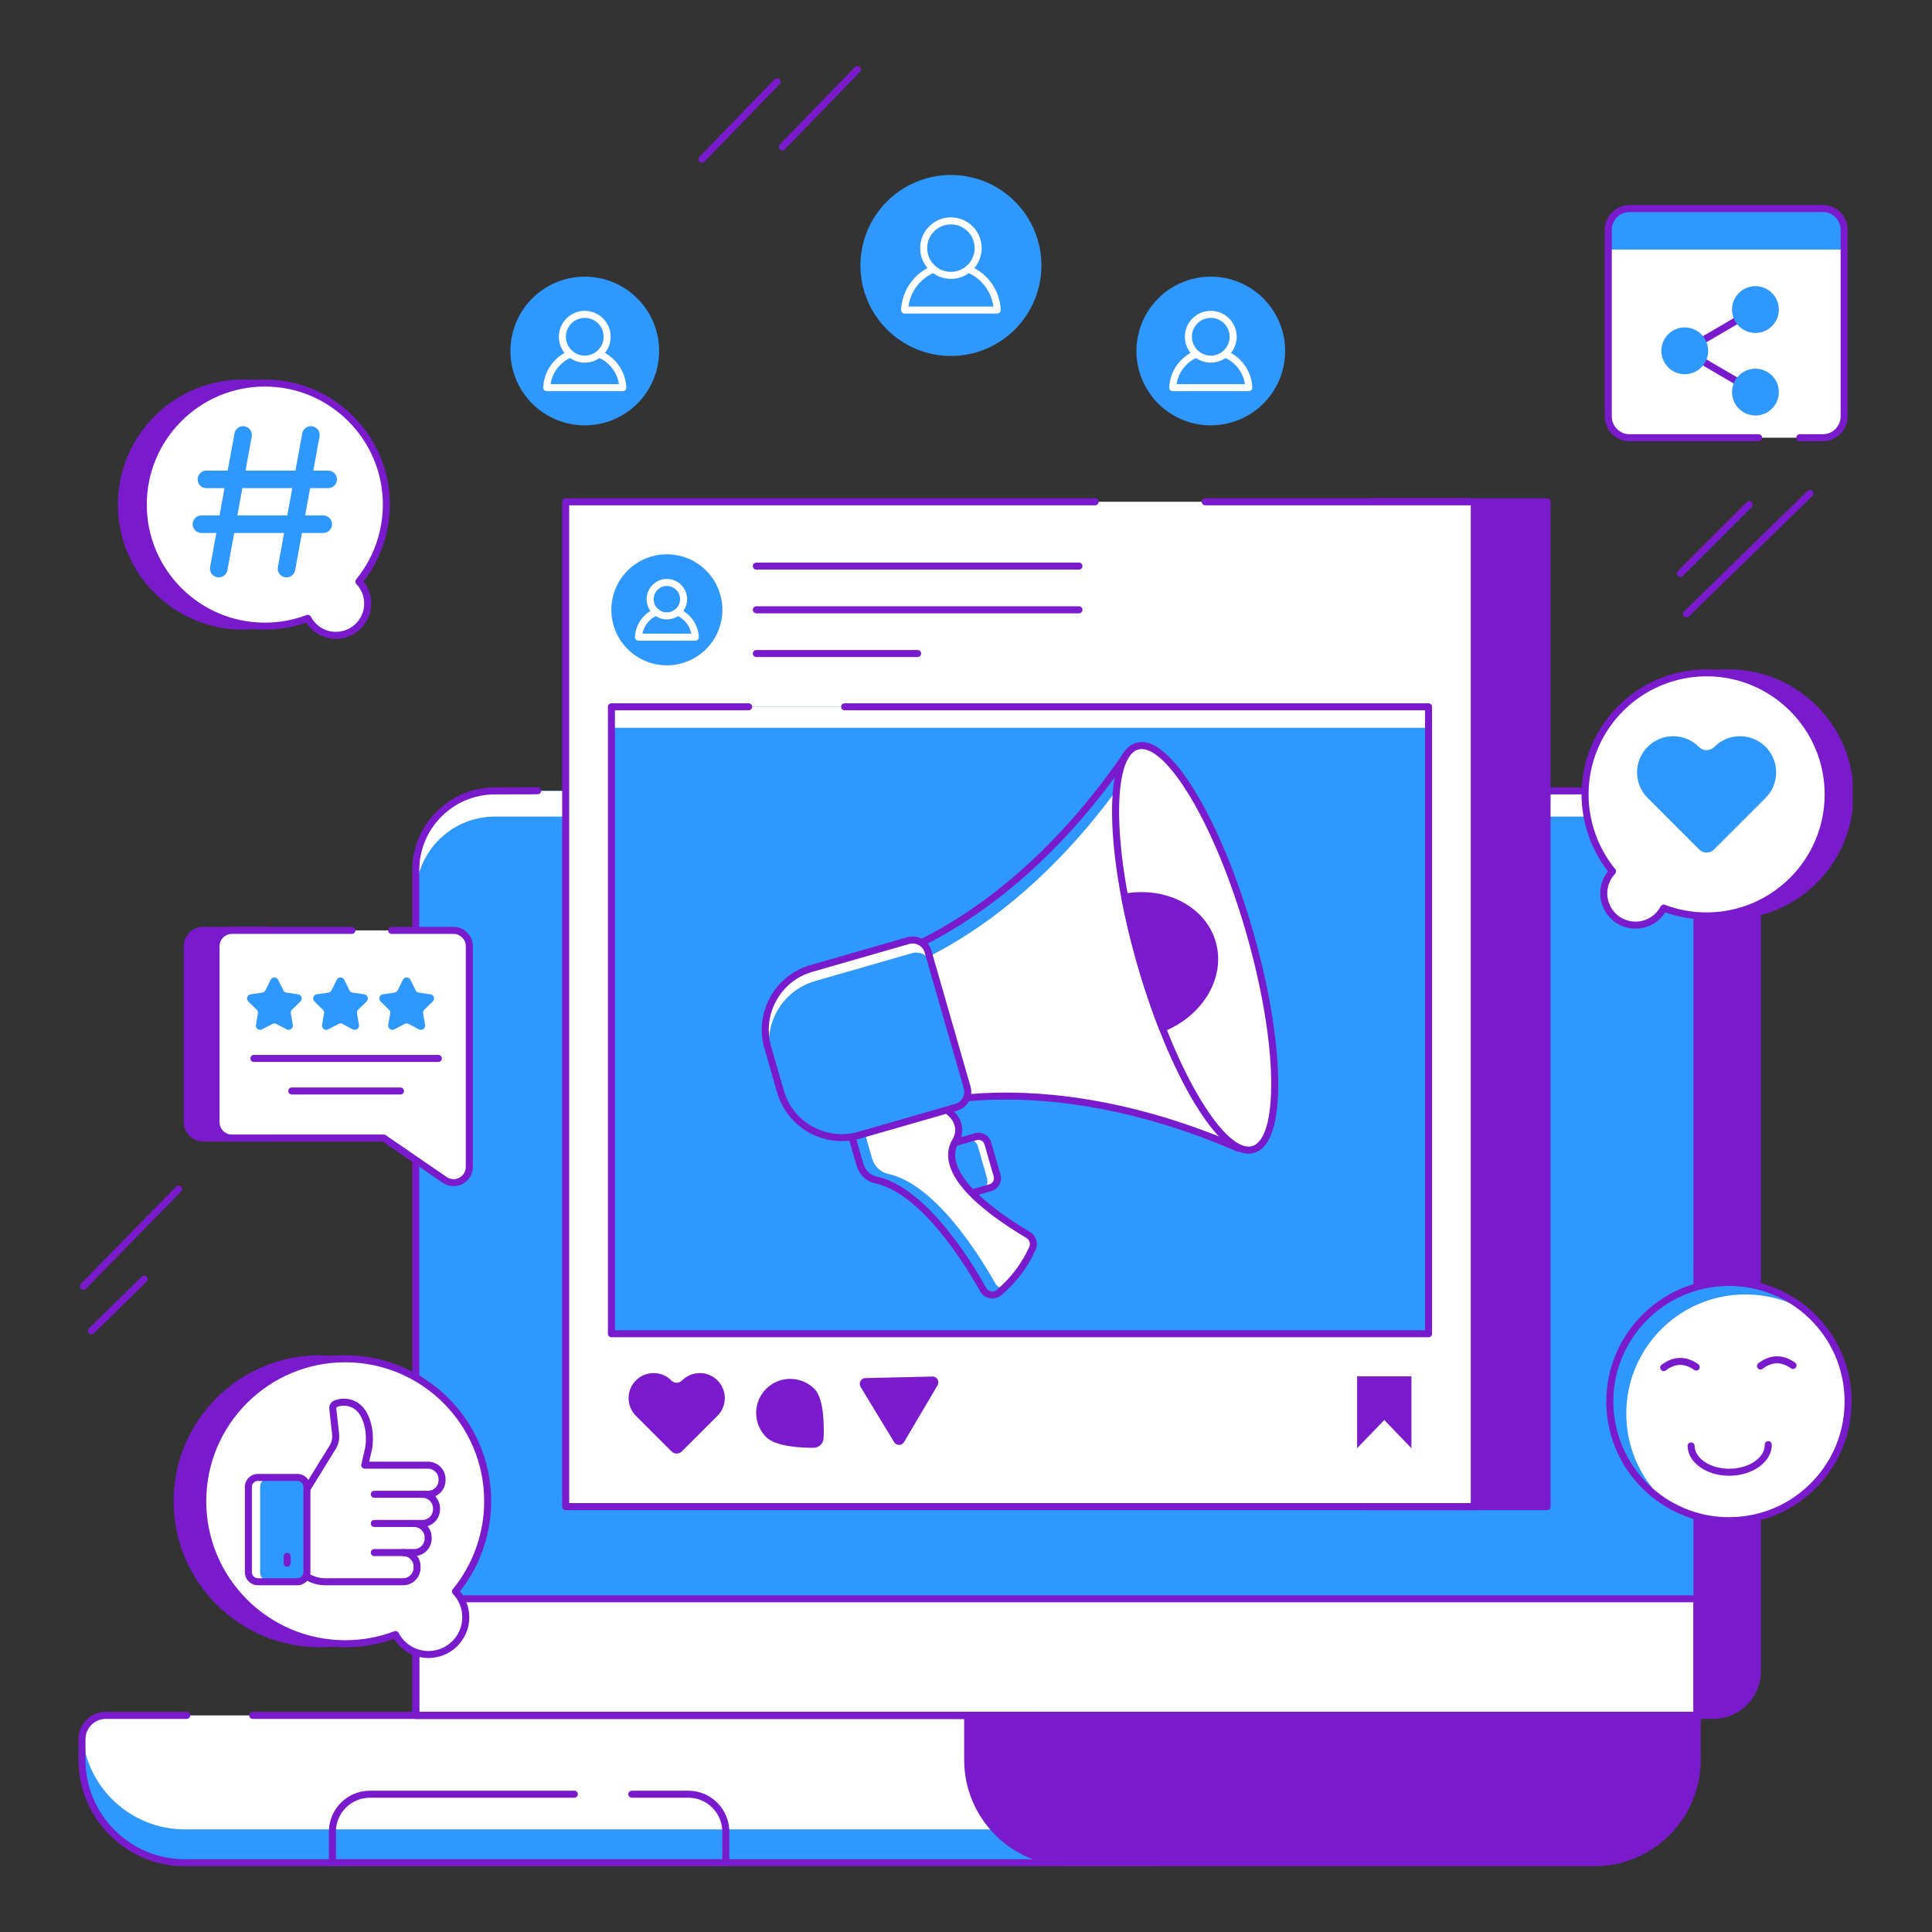 <svg xmlns="http://www.w3.org/2000/svg" xmlns:xlink="http://www.w3.org/1999/xlink" width="600" zoomAndPan="magnify" viewBox="0 0 450 450" height="600" preserveAspectRatio="xMidYMid meet" version="1.0"><rect x="0" y="0" width="450" height="450" fill="#333333" stroke="none"/><defs><clipPath id="8f7620b247"><path d="M 18.289 398 L 270 398 L 270 435 L 18.289 435 Z M 18.289 398 " clip-rule="nonzero"/></clipPath><clipPath id="cd9afbb880"><path d="M 373 155 L 431.539 155 L 431.539 215 L 373 215 Z M 373 155 " clip-rule="nonzero"/></clipPath><clipPath id="90cb55b304"><path d="M 374 297 L 431.539 297 L 431.539 356 L 374 356 Z M 374 297 " clip-rule="nonzero"/></clipPath><clipPath id="77293b6bb8"><path d="M 181 15.145 L 201 15.145 L 201 36 L 181 36 Z M 181 15.145 " clip-rule="nonzero"/></clipPath><clipPath id="5ffa209371"><path d="M 18.289 276 L 43 276 L 43 301 L 18.289 301 Z M 18.289 276 " clip-rule="nonzero"/></clipPath></defs><path fill="#ffffff" d="M 429.535 53.527 L 429.535 97 C 429.535 99.738 427.312 101.957 424.574 101.957 L 379.555 101.957 C 376.816 101.957 374.598 99.738 374.598 97 L 374.598 53.527 C 374.598 50.789 376.816 48.57 379.555 48.57 L 424.574 48.57 C 427.312 48.57 429.535 50.789 429.535 53.527 Z M 429.535 53.527 " fill-opacity="1" fill-rule="nonzero"/><path fill="#2e98ff" d="M 429.535 58.133 L 429.535 53.527 C 429.535 50.789 427.312 48.57 424.574 48.57 L 379.555 48.57 C 376.816 48.57 374.598 50.789 374.598 53.527 L 374.598 58.133 Z M 429.535 58.133 " fill-opacity="1" fill-rule="nonzero"/><path fill="#791acc" d="M 424.574 102.777 L 419.199 102.777 C 418.746 102.777 418.383 102.41 418.383 101.957 C 418.383 101.508 418.746 101.141 419.199 101.141 L 424.574 101.141 C 426.859 101.141 428.715 99.281 428.715 97 L 428.715 53.527 C 428.715 51.246 426.859 49.387 424.574 49.387 L 379.555 49.387 C 377.273 49.387 375.414 51.246 375.414 53.527 L 375.414 97 C 375.414 99.281 377.273 101.141 379.555 101.141 L 409.625 101.141 C 410.078 101.141 410.441 101.508 410.441 101.957 C 410.441 102.41 410.078 102.777 409.625 102.777 L 379.555 102.777 C 376.371 102.777 373.777 100.184 373.777 97 L 373.777 53.527 C 373.777 50.344 376.371 47.75 379.555 47.75 L 424.574 47.75 C 427.758 47.75 430.352 50.344 430.352 53.527 L 430.352 97 C 430.352 100.184 427.758 102.777 424.574 102.777 Z M 424.574 102.777 " fill-opacity="1" fill-rule="nonzero"/><path fill="#791acc" d="M 408.871 92.145 C 408.73 92.145 408.59 92.109 408.461 92.031 L 391.996 82.422 C 391.746 82.273 391.59 82.004 391.59 81.715 C 391.59 81.422 391.746 81.156 391.996 81.008 L 408.461 71.395 C 408.852 71.172 409.352 71.301 409.578 71.691 C 409.805 72.082 409.676 72.582 409.285 72.809 L 394.031 81.715 L 409.285 90.621 C 409.676 90.848 409.805 91.348 409.578 91.738 C 409.426 92 409.152 92.145 408.871 92.145 Z M 408.871 92.145 " fill-opacity="1" fill-rule="nonzero"/><path fill="#2e98ff" d="M 397.863 81.715 C 397.863 82.07 397.828 82.426 397.758 82.777 C 397.688 83.129 397.586 83.469 397.449 83.801 C 397.312 84.133 397.145 84.445 396.945 84.742 C 396.746 85.043 396.52 85.316 396.266 85.57 C 396.012 85.824 395.738 86.051 395.441 86.25 C 395.141 86.449 394.828 86.617 394.496 86.754 C 394.164 86.891 393.824 86.992 393.473 87.062 C 393.121 87.133 392.77 87.168 392.41 87.168 C 392.051 87.168 391.695 87.133 391.348 87.062 C 390.996 86.992 390.652 86.891 390.324 86.754 C 389.992 86.617 389.676 86.449 389.379 86.25 C 389.082 86.051 388.809 85.824 388.555 85.57 C 388.301 85.316 388.074 85.043 387.875 84.742 C 387.676 84.445 387.508 84.133 387.371 83.801 C 387.234 83.469 387.133 83.129 387.062 82.777 C 386.992 82.426 386.957 82.07 386.957 81.715 C 386.957 81.355 386.992 81 387.062 80.648 C 387.133 80.301 387.234 79.957 387.371 79.629 C 387.508 79.297 387.676 78.98 387.875 78.684 C 388.074 78.387 388.301 78.109 388.555 77.859 C 388.809 77.605 389.082 77.379 389.379 77.18 C 389.676 76.98 389.992 76.812 390.324 76.676 C 390.652 76.539 390.996 76.434 391.348 76.363 C 391.695 76.297 392.051 76.262 392.41 76.262 C 392.77 76.262 393.121 76.297 393.473 76.363 C 393.824 76.434 394.164 76.539 394.496 76.676 C 394.828 76.812 395.141 76.98 395.441 77.18 C 395.738 77.379 396.012 77.605 396.266 77.859 C 396.52 78.109 396.746 78.387 396.945 78.684 C 397.145 78.98 397.312 79.297 397.449 79.629 C 397.586 79.957 397.688 80.301 397.758 80.648 C 397.828 81 397.863 81.355 397.863 81.715 Z M 397.863 81.715 " fill-opacity="1" fill-rule="nonzero"/><path fill="#2e98ff" d="M 414.324 72.102 C 414.324 72.461 414.289 72.816 414.223 73.168 C 414.152 73.52 414.047 73.859 413.91 74.191 C 413.773 74.52 413.605 74.836 413.406 75.133 C 413.207 75.43 412.98 75.707 412.727 75.957 C 412.477 76.211 412.199 76.438 411.902 76.637 C 411.605 76.836 411.289 77.004 410.957 77.141 C 410.629 77.277 410.285 77.383 409.938 77.453 C 409.586 77.52 409.23 77.555 408.871 77.555 C 408.516 77.555 408.16 77.52 407.809 77.453 C 407.457 77.383 407.117 77.277 406.785 77.141 C 406.453 77.004 406.141 76.836 405.844 76.637 C 405.543 76.438 405.27 76.211 405.016 75.957 C 404.762 75.707 404.535 75.43 404.336 75.133 C 404.137 74.836 403.969 74.52 403.832 74.191 C 403.695 73.859 403.594 73.52 403.523 73.168 C 403.453 72.816 403.418 72.461 403.418 72.102 C 403.418 71.746 403.453 71.391 403.523 71.039 C 403.594 70.688 403.695 70.348 403.832 70.016 C 403.969 69.684 404.137 69.371 404.336 69.074 C 404.535 68.773 404.762 68.5 405.016 68.246 C 405.27 67.992 405.543 67.766 405.844 67.566 C 406.141 67.371 406.453 67.199 406.785 67.062 C 407.117 66.926 407.457 66.824 407.809 66.754 C 408.16 66.684 408.516 66.648 408.871 66.648 C 409.23 66.648 409.586 66.684 409.938 66.754 C 410.285 66.824 410.629 66.926 410.957 67.062 C 411.289 67.199 411.605 67.371 411.902 67.566 C 412.199 67.766 412.477 67.992 412.727 68.246 C 412.98 68.5 413.207 68.773 413.406 69.074 C 413.605 69.371 413.773 69.684 413.91 70.016 C 414.047 70.348 414.152 70.688 414.223 71.039 C 414.289 71.391 414.324 71.746 414.324 72.102 Z M 414.324 72.102 " fill-opacity="1" fill-rule="nonzero"/><path fill="#2e98ff" d="M 414.324 91.324 C 414.324 91.684 414.289 92.039 414.223 92.391 C 414.152 92.742 414.047 93.082 413.91 93.414 C 413.773 93.742 413.605 94.059 413.406 94.355 C 413.207 94.652 412.98 94.93 412.727 95.184 C 412.477 95.434 412.199 95.66 411.902 95.859 C 411.605 96.059 411.289 96.227 410.957 96.363 C 410.629 96.5 410.285 96.605 409.938 96.676 C 409.586 96.742 409.23 96.777 408.871 96.777 C 408.516 96.777 408.16 96.742 407.809 96.676 C 407.457 96.605 407.117 96.5 406.785 96.363 C 406.453 96.227 406.141 96.059 405.844 95.859 C 405.543 95.66 405.27 95.434 405.016 95.184 C 404.762 94.93 404.535 94.652 404.336 94.355 C 404.137 94.059 403.969 93.742 403.832 93.414 C 403.695 93.082 403.594 92.742 403.523 92.391 C 403.453 92.039 403.418 91.684 403.418 91.324 C 403.418 90.969 403.453 90.613 403.523 90.262 C 403.594 89.91 403.695 89.57 403.832 89.238 C 403.969 88.906 404.137 88.594 404.336 88.297 C 404.535 87.996 404.762 87.723 405.016 87.469 C 405.27 87.215 405.543 86.988 405.844 86.789 C 406.141 86.594 406.453 86.426 406.785 86.285 C 407.117 86.148 407.457 86.047 407.809 85.977 C 408.16 85.906 408.516 85.871 408.871 85.871 C 409.23 85.871 409.586 85.906 409.938 85.977 C 410.285 86.047 410.629 86.148 410.957 86.285 C 411.289 86.426 411.605 86.594 411.902 86.789 C 412.199 86.988 412.477 87.215 412.727 87.469 C 412.98 87.723 413.207 87.996 413.406 88.297 C 413.605 88.594 413.773 88.906 413.91 89.238 C 414.047 89.57 414.152 89.91 414.223 90.262 C 414.289 90.613 414.324 90.969 414.324 91.324 Z M 414.324 91.324 " fill-opacity="1" fill-rule="nonzero"/><path fill="#791acc" d="M 409.32 202.645 L 409.32 389.277 C 409.32 394.941 404.723 399.539 399.059 399.539 L 382.289 399.539 L 372.066 184.215 L 390.891 184.215 C 401.074 184.215 409.32 192.461 409.32 202.645 Z M 409.32 202.645 " fill-opacity="1" fill-rule="nonzero"/><path fill="#791acc" d="M 399.059 400.359 L 382.285 400.359 C 381.852 400.359 381.492 400.016 381.469 399.578 L 371.246 184.254 C 371.238 184.031 371.32 183.812 371.473 183.652 C 371.629 183.488 371.84 183.398 372.066 183.398 L 390.891 183.398 C 401.504 183.398 410.137 192.031 410.137 202.645 L 410.137 389.277 C 410.137 395.387 405.168 400.359 399.059 400.359 Z M 383.066 398.723 L 399.059 398.723 C 404.266 398.723 408.5 394.484 408.5 389.277 L 408.5 202.645 C 408.5 192.934 400.602 185.031 390.891 185.031 L 372.922 185.031 Z M 383.066 398.723 " fill-opacity="1" fill-rule="nonzero"/><path fill="#ffffff" d="M 269.047 433.871 L 43.066 433.871 C 29.828 433.871 19.09 423.137 19.09 409.906 L 19.09 405.09 C 19.09 402.031 21.586 399.547 24.645 399.547 L 241.227 399.547 Z M 269.047 433.871 " fill-opacity="1" fill-rule="nonzero"/><path fill="#2e98ff" d="M 269.047 433.871 L 43.066 433.871 C 29.828 433.871 19.09 423.137 19.09 409.906 L 19.09 405.09 C 19.09 404.766 19.121 404.441 19.18 404.137 C 20.195 416.426 30.504 426.098 43.066 426.098 L 262.738 426.098 Z M 269.047 433.871 " fill-opacity="1" fill-rule="nonzero"/><path fill="#2e98ff" d="M 395.254 202.645 L 395.254 399.539 L 96.844 399.539 L 96.844 202.645 C 96.844 192.461 105.09 184.215 115.273 184.215 L 376.828 184.215 C 387.012 184.215 395.254 192.461 395.254 202.645 Z M 395.254 202.645 " fill-opacity="1" fill-rule="nonzero"/><path fill="#ffffff" d="M 395.258 202.648 L 395.258 208.629 C 395.258 198.445 387.012 190.199 376.828 190.199 L 115.273 190.199 C 105.09 190.199 96.844 198.445 96.844 208.629 L 96.844 202.648 C 96.844 192.465 105.09 184.219 115.273 184.219 L 376.828 184.219 C 387.012 184.219 395.258 192.465 395.258 202.648 Z M 395.258 202.648 " fill-opacity="1" fill-rule="nonzero"/><path fill="#ffffff" d="M 96.844 372.383 L 395.254 372.383 L 395.254 399.539 L 96.844 399.539 Z M 96.844 372.383 " fill-opacity="1" fill-rule="nonzero"/><g clip-path="url(#8f7620b247)"><path fill="#791acc" d="M 269.047 434.691 L 43.066 434.691 C 29.395 434.691 18.273 423.57 18.273 409.906 L 18.273 405.09 C 18.273 401.582 21.133 398.727 24.645 398.727 L 43.488 398.727 C 43.941 398.727 44.309 399.094 44.309 399.547 C 44.309 399.996 43.941 400.363 43.488 400.363 L 24.645 400.363 C 22.035 400.363 19.91 402.484 19.91 405.09 L 19.91 409.906 C 19.91 422.672 30.297 433.055 43.066 433.055 L 267.328 433.055 L 240.84 400.363 L 58.867 400.363 C 58.418 400.363 58.051 399.996 58.051 399.547 C 58.051 399.094 58.418 398.727 58.867 398.727 L 241.227 398.727 C 241.477 398.727 241.707 398.84 241.863 399.031 L 269.68 433.355 C 269.879 433.602 269.918 433.938 269.785 434.223 C 269.648 434.508 269.359 434.691 269.047 434.691 Z M 269.047 434.691 " fill-opacity="1" fill-rule="nonzero"/></g><path fill="#791acc" d="M 395.254 400.359 L 96.844 400.359 C 96.395 400.359 96.027 399.992 96.027 399.539 L 96.027 202.645 C 96.027 192.031 104.66 183.398 115.273 183.398 L 125.227 183.371 C 125.227 183.371 125.227 183.371 125.23 183.371 C 125.68 183.371 126.047 183.738 126.047 184.188 C 126.047 184.641 125.684 185.008 125.23 185.008 L 115.277 185.031 C 105.562 185.031 97.664 192.934 97.664 202.645 L 97.664 398.723 L 394.438 398.723 L 394.438 202.645 C 394.438 192.934 386.535 185.031 376.828 185.031 L 141.289 185.031 C 140.84 185.031 140.473 184.668 140.473 184.215 C 140.473 183.762 140.84 183.398 141.289 183.398 L 376.828 183.398 C 387.438 183.398 396.074 192.031 396.074 202.645 L 396.074 399.539 C 396.074 399.992 395.707 400.359 395.254 400.359 Z M 395.254 400.359 " fill-opacity="1" fill-rule="nonzero"/><path fill="#791acc" d="M 395.254 400.359 L 96.844 400.359 C 96.395 400.359 96.027 399.992 96.027 399.539 L 96.027 372.383 C 96.027 371.93 96.395 371.566 96.844 371.566 L 395.254 371.566 C 395.707 371.566 396.074 371.93 396.074 372.383 L 396.074 399.539 C 396.074 399.992 395.707 400.359 395.254 400.359 Z M 97.664 398.723 L 394.438 398.723 L 394.438 373.199 L 97.664 373.199 Z M 97.664 398.723 " fill-opacity="1" fill-rule="nonzero"/><path fill="#791acc" d="M 169.059 434.691 L 77.422 434.691 C 76.973 434.691 76.605 434.324 76.605 433.871 L 76.605 426.652 C 76.605 421.379 80.891 417.086 86.16 417.086 L 133.773 417.086 C 134.223 417.086 134.59 417.453 134.59 417.906 C 134.59 418.355 134.223 418.723 133.773 418.723 L 86.16 418.723 C 81.793 418.723 78.242 422.281 78.242 426.652 L 78.242 433.055 L 168.238 433.055 L 168.238 426.652 C 168.238 422.281 164.688 418.723 160.32 418.723 L 147.16 418.723 C 146.707 418.723 146.34 418.355 146.34 417.906 C 146.34 417.453 146.707 417.086 147.16 417.086 L 160.32 417.086 C 165.59 417.086 169.875 421.379 169.875 426.652 L 169.875 433.871 C 169.875 434.324 169.508 434.691 169.059 434.691 Z M 169.059 434.691 " fill-opacity="1" fill-rule="nonzero"/><path fill="#791acc" d="M 395.312 399.539 L 395.312 409.902 C 395.312 423.137 384.578 433.871 371.344 433.871 L 249.363 433.871 C 236.129 433.871 225.395 423.137 225.395 409.902 L 225.395 399.539 Z M 395.312 399.539 " fill-opacity="1" fill-rule="nonzero"/><path fill="#791acc" d="M 371.344 434.691 L 249.363 434.691 C 235.695 434.691 224.574 423.57 224.574 409.902 L 224.574 399.539 C 224.574 399.09 224.941 398.723 225.395 398.723 L 395.312 398.723 C 395.766 398.723 396.129 399.09 396.129 399.539 L 396.129 409.902 C 396.129 423.57 385.012 434.691 371.344 434.691 Z M 226.211 400.359 L 226.211 409.902 C 226.211 422.668 236.598 433.055 249.363 433.055 L 371.344 433.055 C 384.109 433.055 394.496 422.668 394.496 409.902 L 394.496 400.359 Z M 226.211 400.359 " fill-opacity="1" fill-rule="nonzero"/><path fill="#791acc" d="M 318.996 116.871 L 360.34 116.871 L 360.34 350.926 L 318.996 350.926 Z M 318.996 116.871 " fill-opacity="1" fill-rule="nonzero"/><path fill="#791acc" d="M 360.34 351.742 L 318.996 351.742 C 318.543 351.742 318.176 351.375 318.176 350.926 L 318.176 116.871 C 318.176 116.422 318.543 116.055 318.996 116.055 L 360.34 116.055 C 360.789 116.055 361.156 116.422 361.156 116.871 L 361.156 350.926 C 361.156 351.375 360.789 351.742 360.34 351.742 Z M 319.812 350.105 L 359.52 350.105 L 359.52 117.691 L 319.812 117.691 Z M 319.812 350.105 " fill-opacity="1" fill-rule="nonzero"/><path fill="#ffffff" d="M 131.762 116.871 L 343.391 116.871 L 343.391 350.926 L 131.762 350.926 Z M 131.762 116.871 " fill-opacity="1" fill-rule="nonzero"/><path fill="#2e98ff" d="M 332.738 164.629 L 332.738 310.66 L 142.414 310.66 L 142.414 164.629 Z M 332.738 164.629 " fill-opacity="1" fill-rule="nonzero"/><path fill="#2e98ff" d="M 230.09 266.328 L 232.242 273.805 C 232.59 275.023 231.891 276.285 230.68 276.633 L 223.199 278.785 C 221.984 279.133 220.723 278.434 220.371 277.219 L 218.223 269.742 C 217.875 268.527 218.57 267.262 219.781 266.91 L 227.266 264.762 C 228.477 264.41 229.742 265.117 230.09 266.328 Z M 230.09 266.328 " fill-opacity="1" fill-rule="nonzero"/><path fill="#ffffff" d="M 230.09 266.328 L 232.242 273.805 C 232.59 275.023 231.891 276.285 230.68 276.633 L 228.359 277.301 C 229.57 276.953 230.27 275.691 229.918 274.473 L 227.77 266.996 C 227.422 265.785 226.156 265.078 224.941 265.43 L 227.266 264.762 C 228.477 264.41 229.742 265.117 230.09 266.328 Z M 230.09 266.328 " fill-opacity="1" fill-rule="nonzero"/><path fill="#791acc" d="M 222.57 279.691 C 221.223 279.691 219.977 278.805 219.586 277.445 L 217.438 269.969 C 217.207 269.172 217.301 268.332 217.699 267.609 C 218.102 266.883 218.762 266.355 219.559 266.125 L 227.039 263.973 C 227.836 263.742 228.672 263.84 229.398 264.242 C 230.125 264.645 230.648 265.305 230.875 266.102 L 233.027 273.578 C 233.5 275.227 232.547 276.949 230.906 277.422 L 223.422 279.57 C 223.141 279.652 222.852 279.691 222.57 279.691 Z M 227.895 265.488 C 227.762 265.488 227.625 265.508 227.492 265.547 L 220.008 267.699 C 219.633 267.805 219.324 268.055 219.133 268.398 C 218.945 268.742 218.898 269.137 219.008 269.516 L 221.156 276.992 C 221.383 277.77 222.195 278.223 222.973 278 L 230.453 275.848 C 231.23 275.625 231.68 274.809 231.453 274.031 L 229.305 266.555 C 229.195 266.176 228.949 265.863 228.605 265.676 C 228.383 265.551 228.141 265.488 227.895 265.488 Z M 227.895 265.488 " fill-opacity="1" fill-rule="nonzero"/><path fill="#ffffff" d="M 262.16 176.125 L 288.418 267.441 C 241.34 247.078 211.309 258.359 211.309 258.359 L 204.188 239.254 L 201.586 224.543 C 201.586 224.543 233.09 218.387 262.16 176.125 Z M 262.16 176.125 " fill-opacity="1" fill-rule="nonzero"/><path fill="#2e98ff" d="M 262.16 176.129 L 263.172 179.648 C 234.105 221.914 202.602 228.07 202.602 228.07 L 204.934 241.246 L 204.191 239.254 L 201.586 224.539 C 201.586 224.539 233.09 218.387 262.16 176.129 Z M 262.16 176.129 " fill-opacity="1" fill-rule="nonzero"/><path fill="#ffffff" d="M 240.48 290.738 C 238.73 294.688 236.133 298.137 232.68 301.07 C 231.531 302.055 229.758 301.695 229.012 300.379 C 225.406 293.965 215.074 277.234 204.004 274.832 C 202.199 274.438 200.797 273.008 200.293 271.246 L 196.582 258.348 L 216.48 254.613 L 221.664 259.523 C 223.363 261.129 223.832 263.738 222.602 265.719 C 220.438 269.215 220.488 276.285 239.496 287.656 C 240.559 288.285 240.98 289.605 240.48 290.738 Z M 240.48 290.738 " fill-opacity="1" fill-rule="nonzero"/><path fill="#2e98ff" d="M 233.676 300.188 C 233.348 300.492 233.02 300.781 232.68 301.074 C 231.535 302.051 229.754 301.695 229.012 300.379 C 225.406 293.965 215.074 277.234 204 274.832 C 202.199 274.438 200.797 273.008 200.293 271.246 L 196.582 258.348 L 199.66 257.77 L 203.125 269.824 C 203.633 271.586 205.027 273.02 206.836 273.41 C 217.902 275.812 228.238 292.543 231.84 298.957 C 232.242 299.664 232.938 300.094 233.676 300.188 Z M 233.676 300.188 " fill-opacity="1" fill-rule="nonzero"/><path fill="#791acc" d="M 288.418 268.258 C 288.309 268.258 288.199 268.238 288.094 268.191 C 241.906 248.215 211.895 259.012 211.598 259.125 C 211.395 259.199 211.168 259.191 210.969 259.102 C 210.773 259.012 210.617 258.848 210.543 258.645 L 203.422 239.539 C 203.402 239.492 203.391 239.441 203.383 239.395 L 200.781 224.684 C 200.703 224.246 200.992 223.824 201.43 223.738 C 201.738 223.676 232.969 217.117 261.488 175.66 C 261.664 175.402 261.98 175.27 262.293 175.316 C 262.605 175.367 262.859 175.594 262.945 175.898 L 289.203 267.215 C 289.293 267.52 289.195 267.848 288.957 268.055 C 288.805 268.191 288.613 268.258 288.418 268.258 Z M 234.324 254.484 C 247.426 254.484 265.508 256.906 287.156 266.016 L 261.848 178.004 C 235.723 215.18 207.543 223.867 202.523 225.156 L 204.98 239.035 L 211.801 257.336 C 214.207 256.59 222.102 254.484 234.324 254.484 Z M 234.324 254.484 " fill-opacity="1" fill-rule="nonzero"/><path fill="#791acc" d="M 231.156 302.449 C 230.969 302.449 230.781 302.434 230.594 302.402 C 229.621 302.23 228.785 301.641 228.301 300.785 C 224.484 293.988 214.465 277.938 203.828 275.629 C 201.773 275.184 200.113 273.59 199.504 271.469 L 195.797 258.574 C 195.734 258.352 195.766 258.117 195.887 257.918 C 196.008 257.723 196.207 257.586 196.434 257.543 L 216.328 253.809 C 216.586 253.762 216.852 253.84 217.043 254.02 L 222.227 258.93 C 224.258 260.844 224.707 263.883 223.297 266.148 C 222.484 267.465 222.273 268.965 222.672 270.598 C 223.457 273.824 227.086 279.281 239.918 286.953 C 241.328 287.793 241.895 289.559 241.23 291.066 C 239.434 295.121 236.734 298.699 233.211 301.695 C 232.633 302.188 231.906 302.449 231.156 302.449 Z M 197.617 258.988 L 201.078 271.02 C 201.52 272.559 202.707 273.715 204.176 274.031 C 215.461 276.48 225.801 292.992 229.723 299.98 C 229.965 300.406 230.387 300.703 230.875 300.789 C 231.344 300.871 231.797 300.75 232.148 300.449 C 235.488 297.613 238.039 294.234 239.734 290.406 C 240.062 289.656 239.781 288.777 239.082 288.359 C 228.387 281.965 222.332 276.117 221.082 270.988 C 220.574 268.91 220.852 266.992 221.906 265.289 C 222.906 263.676 222.57 261.504 221.105 260.117 L 216.219 255.492 Z M 240.48 290.738 L 240.488 290.738 Z M 240.48 290.738 " fill-opacity="1" fill-rule="nonzero"/><path fill="#2e98ff" d="M 216.164 221.641 L 225.266 253.293 C 225.836 255.277 224.695 257.344 222.711 257.914 L 200.168 264.395 C 192.281 266.664 184.051 262.109 181.781 254.223 L 178.828 243.953 C 176.562 236.066 181.117 227.836 189 225.566 L 211.547 219.086 C 213.531 218.516 215.594 219.656 216.164 221.641 Z M 216.164 221.641 " fill-opacity="1" fill-rule="nonzero"/><path fill="#ffffff" d="M 216.168 221.641 L 217.012 224.586 C 216.441 222.602 214.375 221.457 212.391 222.027 L 189.848 228.512 C 181.961 230.777 177.406 239.012 179.676 246.898 L 178.828 243.953 C 176.559 236.066 181.117 227.832 189 225.566 L 211.543 219.082 C 213.531 218.512 215.594 219.656 216.168 221.641 Z M 216.168 221.641 " fill-opacity="1" fill-rule="nonzero"/><path fill="#791acc" d="M 196.066 265.793 C 189.254 265.793 182.969 261.312 180.996 254.449 L 178.043 244.18 C 176.887 240.152 177.367 235.922 179.391 232.258 C 181.418 228.594 184.754 225.938 188.777 224.781 L 211.32 218.301 C 213.734 217.609 216.258 219.004 216.953 221.414 L 226.051 253.066 C 226.746 255.48 225.348 258.004 222.938 258.699 L 200.391 265.18 C 198.949 265.598 197.496 265.793 196.066 265.793 Z M 212.578 219.758 C 212.309 219.758 212.039 219.793 211.773 219.871 L 189.227 226.355 C 185.625 227.391 182.641 229.77 180.824 233.051 C 179.008 236.332 178.578 240.121 179.613 243.727 L 182.57 253.996 C 183.605 257.602 185.984 260.586 189.262 262.402 C 192.543 264.215 196.336 264.645 199.941 263.609 L 222.484 257.125 C 224.031 256.684 224.926 255.062 224.48 253.52 L 215.379 221.867 C 215.012 220.59 213.844 219.758 212.578 219.758 Z M 212.578 219.758 " fill-opacity="1" fill-rule="nonzero"/><path fill="#ffffff" d="M 291.066 217.117 C 291.508 218.656 291.93 220.195 292.328 221.738 C 292.727 223.281 293.102 224.82 293.457 226.352 C 293.809 227.883 294.137 229.402 294.438 230.91 C 294.742 232.418 295.016 233.902 295.266 235.371 C 295.516 236.836 295.738 238.277 295.934 239.691 C 296.125 241.102 296.293 242.484 296.43 243.828 C 296.566 245.172 296.672 246.48 296.75 247.742 C 296.828 249.008 296.879 250.227 296.898 251.398 C 296.918 252.57 296.906 253.691 296.863 254.762 C 296.824 255.828 296.754 256.84 296.652 257.793 C 296.555 258.746 296.426 259.641 296.266 260.469 C 296.109 261.301 295.922 262.066 295.707 262.766 C 295.492 263.465 295.25 264.094 294.98 264.656 C 294.711 265.215 294.418 265.703 294.094 266.121 C 293.773 266.539 293.426 266.883 293.059 267.152 C 292.688 267.422 292.293 267.617 291.879 267.738 C 291.461 267.855 291.027 267.898 290.57 267.867 C 290.113 267.836 289.637 267.73 289.141 267.547 C 288.648 267.363 288.137 267.105 287.613 266.773 C 287.086 266.441 286.547 266.035 285.992 265.559 C 285.441 265.078 284.875 264.531 284.301 263.91 C 283.727 263.293 283.141 262.605 282.551 261.848 C 281.961 261.094 281.363 260.273 280.762 259.391 C 280.16 258.508 279.555 257.562 278.949 256.562 C 278.34 255.559 277.734 254.5 277.129 253.387 C 276.523 252.273 275.922 251.109 275.324 249.898 C 274.723 248.684 274.133 247.43 273.547 246.129 C 272.961 244.828 272.383 243.488 271.816 242.113 C 271.246 240.738 270.691 239.332 270.148 237.895 C 269.602 236.457 269.074 234.996 268.559 233.512 C 268.043 232.023 267.547 230.523 267.066 229.004 C 266.586 227.484 266.121 225.957 265.68 224.418 C 265.238 222.879 264.816 221.34 264.418 219.797 C 264.02 218.254 263.641 216.715 263.289 215.184 C 262.938 213.652 262.609 212.133 262.305 210.625 C 262.004 209.121 261.727 207.633 261.477 206.164 C 261.227 204.699 261.008 203.258 260.812 201.848 C 260.617 200.434 260.453 199.055 260.316 197.707 C 260.18 196.363 260.07 195.059 259.992 193.793 C 259.914 192.527 259.867 191.309 259.848 190.137 C 259.828 188.965 259.84 187.844 259.879 186.777 C 259.922 185.707 259.992 184.695 260.09 183.742 C 260.191 182.789 260.32 181.895 260.48 181.066 C 260.637 180.234 260.824 179.469 261.039 178.77 C 261.254 178.07 261.496 177.441 261.766 176.883 C 262.035 176.32 262.328 175.832 262.648 175.414 C 262.973 174.996 263.316 174.652 263.688 174.383 C 264.059 174.113 264.453 173.918 264.867 173.801 C 265.281 173.68 265.719 173.637 266.176 173.668 C 266.633 173.699 267.109 173.809 267.602 173.988 C 268.098 174.172 268.605 174.43 269.133 174.762 C 269.66 175.094 270.199 175.5 270.754 175.977 C 271.305 176.457 271.871 177.004 272.445 177.625 C 273.02 178.246 273.602 178.934 274.195 179.688 C 274.785 180.441 275.383 181.262 275.984 182.145 C 276.586 183.027 277.191 183.973 277.797 184.977 C 278.402 185.98 279.012 187.035 279.617 188.148 C 280.223 189.262 280.824 190.426 281.422 191.641 C 282.02 192.852 282.613 194.109 283.199 195.41 C 283.785 196.707 284.363 198.047 284.93 199.422 C 285.496 200.797 286.055 202.203 286.598 203.641 C 287.141 205.078 287.672 206.539 288.188 208.027 C 288.699 209.512 289.199 211.012 289.68 212.531 C 290.16 214.051 290.621 215.582 291.066 217.117 Z M 291.066 217.117 " fill-opacity="1" fill-rule="nonzero"/><path fill="#791acc" d="M 290.812 268.703 C 286.328 268.703 281.574 262.484 278.25 256.984 C 273.266 248.742 268.52 237.258 264.895 224.645 C 261.27 212.031 259.184 199.781 259.031 190.152 C 258.918 183.102 259.797 174.406 264.641 173.016 C 269.48 171.617 274.848 178.52 278.496 184.551 C 283.48 192.793 288.223 204.281 291.852 216.895 C 295.477 229.504 297.559 241.758 297.715 251.387 C 297.828 258.434 296.945 267.129 292.105 268.523 C 291.676 268.645 291.246 268.703 290.812 268.703 Z M 265.922 174.473 C 265.633 174.473 265.359 174.512 265.094 174.586 C 262.133 175.438 260.52 181.102 260.668 190.125 C 260.82 199.613 262.879 211.715 266.465 224.191 C 270.055 236.672 274.734 248.016 279.648 256.137 C 284.316 263.859 288.691 267.801 291.652 266.949 C 294.609 266.102 296.223 260.438 296.078 251.414 C 295.926 241.922 293.867 229.824 290.277 217.344 C 286.691 204.867 282.008 193.52 277.098 185.398 C 272.844 178.367 268.84 174.473 265.922 174.473 Z M 265.922 174.473 " fill-opacity="1" fill-rule="nonzero"/><path fill="#791acc" d="M 270.766 239.492 C 268.941 234.828 267.215 229.758 265.68 224.418 C 264.145 219.078 262.902 213.871 261.977 208.957 C 271.273 207.285 280.133 211.742 282.391 219.613 C 284.648 227.48 279.52 235.969 270.766 239.492 Z M 270.766 239.492 " fill-opacity="1" fill-rule="nonzero"/><path fill="#791acc" d="M 270.766 240.309 C 270.656 240.309 270.543 240.285 270.441 240.242 C 270.242 240.156 270.082 239.992 270.004 239.789 C 268.117 234.969 266.398 229.871 264.895 224.645 C 263.367 219.332 262.113 214.105 261.176 209.109 C 261.133 208.895 261.18 208.672 261.305 208.492 C 261.43 208.312 261.617 208.191 261.832 208.152 C 271.656 206.383 280.832 211.215 283.176 219.387 C 285.523 227.559 280.32 236.527 271.07 240.25 C 270.973 240.289 270.871 240.309 270.766 240.309 Z M 262.941 209.633 C 263.852 214.328 265.035 219.219 266.465 224.191 C 267.875 229.09 269.473 233.867 271.223 238.406 C 279.215 234.832 283.656 226.977 281.605 219.836 C 279.555 212.699 271.617 208.402 262.941 209.633 Z M 262.941 209.633 " fill-opacity="1" fill-rule="nonzero"/><path fill="#ffffff" d="M 142.414 164.629 L 332.738 164.629 L 332.738 169.516 L 142.414 169.516 Z M 142.414 164.629 " fill-opacity="1" fill-rule="nonzero"/><path fill="#791acc" d="M 343.391 351.742 L 131.762 351.742 C 131.309 351.742 130.941 351.375 130.941 350.926 L 130.941 116.871 C 130.941 116.422 131.309 116.055 131.762 116.055 L 255.082 116.055 C 255.535 116.055 255.898 116.422 255.898 116.871 C 255.898 117.324 255.535 117.691 255.082 117.691 L 132.578 117.691 L 132.578 350.105 L 342.57 350.105 L 342.57 117.691 L 280.711 117.691 C 280.262 117.691 279.895 117.324 279.895 116.871 C 279.895 116.422 280.262 116.055 280.711 116.055 L 343.391 116.055 C 343.84 116.055 344.207 116.422 344.207 116.871 L 344.207 350.926 C 344.207 351.375 343.84 351.742 343.391 351.742 Z M 343.391 351.742 " fill-opacity="1" fill-rule="nonzero"/><path fill="#791acc" d="M 332.738 311.477 L 142.414 311.477 C 141.961 311.477 141.594 311.109 141.594 310.66 L 141.594 164.629 C 141.594 164.176 141.961 163.812 142.414 163.812 L 174.375 163.812 C 174.824 163.812 175.191 164.176 175.191 164.629 C 175.191 165.082 174.824 165.445 174.375 165.445 L 143.23 165.445 L 143.23 309.84 L 331.922 309.84 L 331.922 165.445 L 196.73 165.445 C 196.281 165.445 195.914 165.082 195.914 164.629 C 195.914 164.176 196.281 163.812 196.73 163.812 L 332.738 163.812 C 333.191 163.812 333.555 164.176 333.555 164.629 L 333.555 310.66 C 333.555 311.109 333.191 311.477 332.738 311.477 Z M 332.738 311.477 " fill-opacity="1" fill-rule="nonzero"/><path fill="#791acc" d="M 251.309 132.672 L 176.164 132.672 C 175.711 132.672 175.344 132.305 175.344 131.855 C 175.344 131.402 175.711 131.035 176.164 131.035 L 251.309 131.035 C 251.762 131.035 252.129 131.402 252.129 131.855 C 252.129 132.305 251.762 132.672 251.309 132.672 Z M 251.309 132.672 " fill-opacity="1" fill-rule="nonzero"/><path fill="#791acc" d="M 251.309 142.855 L 176.164 142.855 C 175.711 142.855 175.344 142.488 175.344 142.039 C 175.344 141.586 175.711 141.219 176.164 141.219 L 251.309 141.219 C 251.762 141.219 252.129 141.586 252.129 142.039 C 252.129 142.488 251.762 142.855 251.309 142.855 Z M 251.309 142.855 " fill-opacity="1" fill-rule="nonzero"/><path fill="#791acc" d="M 213.734 153.039 L 176.164 153.039 C 175.711 153.039 175.344 152.672 175.344 152.223 C 175.344 151.77 175.711 151.402 176.164 151.402 L 213.734 151.402 C 214.188 151.402 214.555 151.77 214.555 152.223 C 214.555 152.672 214.188 153.039 213.734 153.039 Z M 213.734 153.039 " fill-opacity="1" fill-rule="nonzero"/><path fill="#791acc" d="M 191.828 334.996 C 191.773 336.242 190.738 337.219 189.492 337.219 C 186.336 337.227 180.645 336.906 178.449 334.723 C 175.348 331.617 175.348 326.59 178.449 323.488 C 181.555 320.391 186.582 320.391 189.684 323.488 C 191.895 325.707 191.969 331.727 191.828 334.996 Z M 191.828 334.996 " fill-opacity="1" fill-rule="nonzero"/><path fill="#791acc" d="M 218.383 322.652 L 210.566 335.887 C 210.055 336.762 208.789 336.766 208.262 335.898 L 200.445 323.023 C 199.914 322.141 200.531 321.008 201.562 320.984 L 217.191 320.625 C 218.25 320.602 218.914 321.742 218.383 322.652 Z M 218.383 322.652 " fill-opacity="1" fill-rule="nonzero"/><path fill="#791acc" d="M 328.742 337.309 L 322.422 330.754 L 316.102 337.309 L 316.102 320.57 L 328.742 320.57 Z M 328.742 337.309 " fill-opacity="1" fill-rule="nonzero"/><path fill="#791acc" d="M 167.223 329.66 L 167.008 329.875 L 158.805 338.07 C 158.148 338.73 157.082 338.73 156.418 338.07 L 148.113 329.766 C 145.84 327.492 145.84 323.801 148.113 321.523 C 150.395 319.25 154.082 319.25 156.355 321.523 C 156.359 321.531 156.367 321.535 156.371 321.543 C 157.062 322.246 158.16 322.246 158.855 321.543 C 158.859 321.535 158.871 321.531 158.875 321.523 C 161.074 319.32 164.609 319.25 166.895 321.316 C 166.934 321.352 166.977 321.387 167.008 321.422 C 167.047 321.457 167.078 321.488 167.117 321.523 C 167.148 321.562 167.188 321.594 167.223 321.633 C 167.254 321.672 167.289 321.703 167.324 321.742 C 169.352 323.992 169.32 327.449 167.223 329.66 Z M 167.223 329.66 " fill-opacity="1" fill-rule="nonzero"/><path fill="#2e98ff" d="M 168.258 142.039 C 168.258 142.887 168.176 143.727 168.012 144.562 C 167.844 145.395 167.598 146.203 167.273 146.988 C 166.949 147.77 166.551 148.516 166.078 149.223 C 165.605 149.93 165.07 150.582 164.469 151.184 C 163.871 151.781 163.219 152.316 162.512 152.789 C 161.805 153.262 161.059 153.66 160.273 153.984 C 159.492 154.309 158.684 154.555 157.848 154.723 C 157.016 154.887 156.176 154.969 155.328 154.969 C 154.477 154.969 153.637 154.887 152.805 154.723 C 151.973 154.555 151.164 154.309 150.379 153.984 C 149.594 153.66 148.848 153.262 148.141 152.789 C 147.438 152.316 146.781 151.781 146.184 151.184 C 145.582 150.582 145.047 149.93 144.574 149.223 C 144.102 148.516 143.703 147.77 143.379 146.988 C 143.055 146.203 142.809 145.395 142.645 144.562 C 142.477 143.727 142.395 142.887 142.395 142.039 C 142.395 141.188 142.477 140.348 142.645 139.516 C 142.809 138.684 143.055 137.875 143.379 137.09 C 143.703 136.305 144.102 135.559 144.574 134.852 C 145.047 134.148 145.582 133.492 146.184 132.895 C 146.781 132.293 147.438 131.758 148.141 131.285 C 148.848 130.812 149.594 130.414 150.379 130.09 C 151.164 129.766 151.973 129.52 152.805 129.355 C 153.637 129.188 154.477 129.105 155.328 129.105 C 156.176 129.105 157.016 129.188 157.848 129.355 C 158.684 129.52 159.492 129.766 160.273 130.09 C 161.059 130.414 161.805 130.812 162.512 131.285 C 163.219 131.758 163.871 132.293 164.469 132.895 C 165.07 133.492 165.605 134.148 166.078 134.852 C 166.551 135.559 166.949 136.305 167.273 137.09 C 167.598 137.875 167.844 138.684 168.012 139.516 C 168.176 140.348 168.258 141.188 168.258 142.039 Z M 168.258 142.039 " fill-opacity="1" fill-rule="nonzero"/><path fill="#ffffff" d="M 155.324 144.273 C 152.727 144.273 150.613 142.156 150.613 139.559 C 150.613 136.961 152.727 134.848 155.324 134.848 C 157.926 134.848 160.039 136.961 160.039 139.559 C 160.039 142.156 157.926 144.273 155.324 144.273 Z M 155.324 136.484 C 153.629 136.484 152.25 137.863 152.25 139.559 C 152.25 141.258 153.629 142.637 155.324 142.637 C 157.023 142.637 158.402 141.258 158.402 139.559 C 158.402 137.863 157.023 136.484 155.324 136.484 Z M 155.324 136.484 " fill-opacity="1" fill-rule="nonzero"/><path fill="#ffffff" d="M 161.945 149.227 L 148.711 149.227 C 148.484 149.227 148.273 149.137 148.117 148.977 C 147.965 148.816 147.883 148.598 147.891 148.375 C 148.02 145.473 149.84 142.891 152.531 141.801 C 152.953 141.629 153.43 141.832 153.598 142.25 C 153.77 142.668 153.566 143.148 153.148 143.316 C 151.316 144.059 150 145.688 149.629 147.594 L 161.023 147.594 C 160.648 145.684 159.332 144.059 157.504 143.316 C 157.082 143.148 156.883 142.672 157.051 142.25 C 157.219 141.832 157.699 141.629 158.117 141.801 C 160.805 142.891 162.629 145.469 162.762 148.375 C 162.773 148.598 162.691 148.812 162.535 148.977 C 162.383 149.137 162.168 149.227 161.945 149.227 Z M 161.945 149.227 " fill-opacity="1" fill-rule="nonzero"/><path fill="#791acc" d="M 402.594 156.715 C 386.957 156.715 374.281 169.391 374.281 185.027 C 374.281 190.203 375.676 195.059 378.105 199.234 L 396.051 199.234 L 396.051 212.574 C 398.152 213.074 400.34 213.34 402.594 213.34 C 418.23 213.34 430.906 200.664 430.906 185.027 C 430.906 169.391 418.23 156.715 402.594 156.715 Z M 402.594 156.715 " fill-opacity="1" fill-rule="nonzero"/><g clip-path="url(#cd9afbb880)"><path fill="#791acc" d="M 402.594 214.156 C 400.324 214.156 398.059 213.891 395.859 213.371 C 395.492 213.281 395.23 212.953 395.23 212.574 L 395.23 200.051 L 378.105 200.051 C 377.812 200.051 377.543 199.895 377.398 199.645 C 374.824 195.219 373.465 190.164 373.465 185.027 C 373.465 168.965 386.531 155.898 402.594 155.898 C 418.656 155.898 431.723 168.965 431.723 185.027 C 431.723 201.09 418.656 214.156 402.594 214.156 Z M 396.867 211.922 C 398.742 212.32 400.668 212.52 402.594 212.52 C 417.754 212.52 430.086 200.188 430.086 185.027 C 430.086 169.867 417.754 157.531 402.594 157.531 C 387.434 157.531 375.098 169.867 375.098 185.027 C 375.098 189.719 376.301 194.336 378.582 198.414 L 396.051 198.414 C 396.5 198.414 396.867 198.781 396.867 199.234 Z M 396.867 211.922 " fill-opacity="1" fill-rule="nonzero"/></g><path fill="#ffffff" d="M 425.816 185.027 C 425.816 200.664 413.141 213.34 397.504 213.34 C 393.984 213.34 390.613 212.695 387.5 211.516 C 386.039 214.301 382.898 215.945 379.641 215.363 C 375.617 214.641 372.938 210.793 373.66 206.766 C 373.93 205.277 374.625 203.977 375.598 202.961 C 371.594 198.074 369.191 191.832 369.191 185.027 C 369.191 169.391 381.867 156.715 397.504 156.715 C 413.141 156.715 425.816 169.391 425.816 185.027 Z M 425.816 185.027 " fill-opacity="1" fill-rule="nonzero"/><path fill="#791acc" d="M 380.965 216.297 C 380.48 216.297 379.988 216.254 379.496 216.168 C 377.332 215.781 375.453 214.574 374.199 212.77 C 372.945 210.969 372.469 208.785 372.855 206.621 C 373.102 205.266 373.676 204.004 374.531 202.938 C 370.555 197.84 368.375 191.508 368.375 185.027 C 368.375 168.965 381.441 155.898 397.504 155.898 C 413.566 155.898 426.633 168.965 426.633 185.027 C 426.633 201.09 413.566 214.156 397.504 214.156 C 394.188 214.156 390.949 213.605 387.863 212.52 C 386.344 214.891 383.746 216.297 380.965 216.297 Z M 397.504 157.531 C 382.344 157.531 370.012 169.867 370.012 185.027 C 370.012 191.363 372.219 197.547 376.23 202.441 C 376.492 202.762 376.473 203.227 376.188 203.523 C 375.293 204.461 374.695 205.633 374.469 206.914 C 374.156 208.645 374.535 210.395 375.543 211.836 C 376.547 213.281 378.051 214.246 379.785 214.555 C 382.629 215.066 385.438 213.691 386.773 211.137 C 386.965 210.77 387.402 210.605 387.789 210.75 C 390.883 211.926 394.152 212.52 397.504 212.52 C 412.664 212.52 424.996 200.188 424.996 185.027 C 424.996 169.867 412.664 157.531 397.504 157.531 Z M 397.504 157.531 " fill-opacity="1" fill-rule="nonzero"/><path fill="#2e98ff" d="M 411.391 185.699 L 411.082 186.012 L 399.227 197.859 C 398.277 198.816 396.73 198.816 395.777 197.859 L 383.773 185.855 C 380.484 182.57 380.484 177.23 383.773 173.945 C 387.066 170.656 392.395 170.656 395.684 173.945 C 395.691 173.953 395.699 173.961 395.707 173.969 C 396.707 174.984 398.293 174.984 399.297 173.969 C 399.305 173.961 399.32 173.953 399.328 173.945 C 402.504 170.758 407.617 170.656 410.918 173.641 C 410.973 173.695 411.035 173.742 411.082 173.797 C 411.137 173.844 411.184 173.891 411.238 173.945 C 411.285 174 411.336 174.047 411.391 174.102 C 411.438 174.152 411.484 174.199 411.539 174.254 C 414.469 177.512 414.422 182.508 411.391 185.699 Z M 411.391 185.699 " fill-opacity="1" fill-rule="nonzero"/><path fill="#791acc" d="M 74.441 316.484 C 92.77 316.484 107.625 331.344 107.625 349.672 C 107.625 355.738 105.992 361.426 103.145 366.324 L 82.109 366.324 L 82.109 381.961 C 79.648 382.543 77.082 382.855 74.441 382.855 C 56.113 382.855 41.254 368 41.254 349.672 C 41.254 331.344 56.113 316.484 74.441 316.484 Z M 74.441 316.484 " fill-opacity="1" fill-rule="nonzero"/><path fill="#791acc" d="M 74.441 383.672 C 55.691 383.672 40.438 368.418 40.438 349.672 C 40.438 330.922 55.691 315.668 74.441 315.668 C 93.188 315.668 108.441 330.922 108.441 349.672 C 108.441 355.668 106.855 361.57 103.852 366.734 C 103.703 366.984 103.434 367.141 103.145 367.141 L 82.926 367.141 L 82.926 381.961 C 82.926 382.34 82.668 382.668 82.297 382.754 C 79.734 383.363 77.09 383.672 74.441 383.672 Z M 74.441 317.305 C 56.594 317.305 42.074 331.824 42.074 349.672 C 42.074 367.52 56.594 382.035 74.441 382.035 C 76.746 382.035 79.047 381.793 81.293 381.305 L 81.293 366.324 C 81.293 365.871 81.656 365.504 82.109 365.504 L 102.668 365.504 C 105.379 360.688 106.809 355.223 106.809 349.672 C 106.809 331.824 92.289 317.305 74.441 317.305 Z M 74.441 317.305 " fill-opacity="1" fill-rule="nonzero"/><path fill="#ffffff" d="M 47.223 349.672 C 47.223 368 62.078 382.855 80.406 382.855 C 84.531 382.855 88.484 382.102 92.133 380.719 C 93.844 383.984 97.523 385.91 101.344 385.227 C 106.059 384.383 109.199 379.875 108.352 375.152 C 108.039 373.41 107.223 371.883 106.082 370.691 C 110.773 364.965 113.59 357.645 113.59 349.672 C 113.59 331.344 98.734 316.484 80.406 316.484 C 62.078 316.484 47.223 331.344 47.223 349.672 Z M 47.223 349.672 " fill-opacity="1" fill-rule="nonzero"/><path fill="#791acc" d="M 99.789 386.184 C 96.543 386.184 93.508 384.523 91.766 381.723 C 88.133 383.02 84.312 383.672 80.406 383.672 C 61.656 383.672 46.402 368.418 46.402 349.672 C 46.402 330.922 61.656 315.668 80.406 315.668 C 99.152 315.668 114.406 330.922 114.406 349.672 C 114.406 357.273 111.836 364.703 107.152 370.664 C 108.18 371.914 108.867 373.402 109.156 375.008 C 109.605 377.508 109.055 380.027 107.605 382.109 C 106.156 384.191 103.984 385.586 101.488 386.031 C 100.922 386.133 100.352 386.184 99.789 386.184 Z M 92.133 379.898 C 92.43 379.898 92.711 380.062 92.855 380.34 C 94.453 383.387 97.809 385.031 101.199 384.422 C 103.266 384.051 105.062 382.898 106.262 381.176 C 107.461 379.453 107.918 377.363 107.547 375.297 C 107.27 373.77 106.559 372.375 105.492 371.254 C 105.203 370.957 105.188 370.492 105.449 370.172 C 110.172 364.41 112.773 357.129 112.773 349.672 C 112.773 331.824 98.254 317.305 80.406 317.305 C 62.559 317.305 48.039 331.824 48.039 349.672 C 48.039 367.52 62.559 382.035 80.406 382.035 C 84.352 382.035 88.199 381.336 91.84 379.953 C 91.938 379.918 92.035 379.898 92.133 379.898 Z M 92.133 379.898 " fill-opacity="1" fill-rule="nonzero"/><path fill="#ffffff" d="M 102.965 344.535 L 102.965 344.797 C 102.965 346.598 101.5 348.051 99.699 348.051 L 98.402 348.051 C 100.203 348.051 101.672 349.516 101.672 351.316 L 101.672 351.578 C 101.672 353.379 100.203 354.844 98.402 354.844 L 96.457 354.844 C 98.262 354.844 99.727 356.309 99.727 358.113 L 99.727 358.371 C 99.727 360.172 98.262 361.625 96.457 361.625 L 93.953 361.625 C 95.73 361.664 97.145 363.117 97.145 364.895 L 97.145 365.152 C 97.145 366.953 95.691 368.422 93.891 368.422 L 75.828 368.422 C 74.441 368.422 73.105 368.098 71.887 367.449 C 69.383 366.152 66.297 364.078 66.297 364.078 L 66.297 350.035 L 71.512 346.781 L 77.629 336.852 C 78.098 335.98 78.277 334.984 78.16 333.984 L 77.512 328.086 C 77.473 327.59 77.723 327.137 78.16 326.969 C 79.16 326.582 81.027 326.191 82.984 327.477 C 84.555 328.539 85.344 330.457 85.734 332.195 C 86.109 333.879 86.125 335.578 85.875 337.289 L 84.957 341.27 L 99.699 341.27 C 101.5 341.27 102.965 342.734 102.965 344.535 Z M 102.965 344.535 " fill-opacity="1" fill-rule="nonzero"/><path fill="#791acc" d="M 93.891 369.238 L 75.828 369.238 C 74.289 369.238 72.836 368.879 71.5 368.172 C 68.996 366.871 65.969 364.84 65.84 364.754 C 65.613 364.602 65.48 364.348 65.48 364.078 L 65.48 350.035 C 65.48 349.75 65.625 349.488 65.863 349.34 L 70.914 346.188 L 76.934 336.422 C 77.297 335.742 77.449 334.918 77.348 334.078 L 76.699 328.176 C 76.629 327.281 77.102 326.5 77.871 326.207 C 78.961 325.781 81.141 325.289 83.434 326.789 C 84.926 327.801 85.992 329.605 86.531 332.016 C 86.914 333.723 86.965 335.484 86.688 337.406 L 85.984 340.449 L 99.699 340.449 C 101.953 340.449 103.785 342.285 103.785 344.535 L 103.785 344.797 C 103.785 346.449 102.793 347.875 101.371 348.512 C 102.062 349.246 102.488 350.23 102.488 351.316 L 102.488 351.578 C 102.488 353.418 101.262 354.98 99.586 355.488 C 100.184 356.199 100.543 357.113 100.543 358.113 L 100.543 358.371 C 100.543 360.391 99.059 362.074 97.121 362.391 C 97.652 363.078 97.961 363.945 97.961 364.895 L 97.961 365.152 C 97.961 367.406 96.137 369.238 93.891 369.238 Z M 67.117 363.637 C 67.996 364.215 70.324 365.719 72.262 366.723 C 73.363 367.309 74.562 367.602 75.828 367.602 L 93.891 367.602 C 95.234 367.602 96.328 366.504 96.328 365.152 L 96.328 364.895 C 96.328 363.551 95.277 362.473 93.938 362.445 C 93.488 362.434 93.133 362.066 93.137 361.617 C 93.141 361.168 93.508 360.809 93.953 360.809 L 96.457 360.809 C 97.809 360.809 98.906 359.715 98.906 358.371 L 98.906 358.113 C 98.906 356.762 97.809 355.664 96.457 355.664 C 96.004 355.664 95.641 355.297 95.641 354.844 C 95.641 354.395 96.004 354.027 96.457 354.027 L 98.402 354.027 C 99.754 354.027 100.852 352.926 100.852 351.578 L 100.852 351.316 C 100.852 349.965 99.754 348.867 98.402 348.867 C 97.949 348.867 97.586 348.5 97.586 348.051 C 97.586 347.598 97.949 347.23 98.402 347.23 L 99.699 347.23 C 101.051 347.23 102.148 346.141 102.148 344.797 L 102.148 344.535 C 102.148 343.188 101.051 342.086 99.699 342.086 L 84.957 342.086 C 84.707 342.086 84.473 341.973 84.316 341.777 C 84.16 341.582 84.102 341.328 84.16 341.086 L 85.082 337.105 C 85.316 335.449 85.273 333.879 84.938 332.375 C 84.625 330.98 83.953 329.121 82.527 328.152 C 80.859 327.059 79.262 327.418 78.461 327.73 C 78.355 327.773 78.32 327.906 78.328 328.02 L 78.977 333.895 C 79.113 335.062 78.895 336.223 78.352 337.238 L 72.207 347.207 C 72.141 347.316 72.051 347.406 71.945 347.473 L 67.117 350.488 Z M 67.117 363.637 " fill-opacity="1" fill-rule="nonzero"/><path fill="#791acc" d="M 93.953 362.445 L 87.184 362.445 C 86.73 362.445 86.363 362.078 86.363 361.625 C 86.363 361.176 86.73 360.809 87.184 360.809 L 93.953 360.809 C 94.406 360.809 94.773 361.176 94.773 361.625 C 94.773 362.078 94.406 362.445 93.953 362.445 Z M 93.953 362.445 " fill-opacity="1" fill-rule="nonzero"/><path fill="#791acc" d="M 96.457 355.664 L 87.184 355.664 C 86.73 355.664 86.363 355.297 86.363 354.844 C 86.363 354.395 86.73 354.027 87.184 354.027 L 96.457 354.027 C 96.91 354.027 97.273 354.395 97.273 354.844 C 97.273 355.297 96.91 355.664 96.457 355.664 Z M 96.457 355.664 " fill-opacity="1" fill-rule="nonzero"/><path fill="#791acc" d="M 98.402 348.867 L 87.184 348.867 C 86.73 348.867 86.363 348.5 86.363 348.051 C 86.363 347.598 86.73 347.23 87.184 347.23 L 98.402 347.23 C 98.855 347.23 99.219 347.598 99.219 348.051 C 99.219 348.5 98.855 348.867 98.402 348.867 Z M 98.402 348.867 " fill-opacity="1" fill-rule="nonzero"/><path fill="#2e98ff" d="M 71.484 346.348 L 71.484 366.195 C 71.484 367.426 70.488 368.422 69.258 368.422 L 60.074 368.422 C 58.848 368.422 57.848 367.426 57.848 366.195 L 57.848 346.348 C 57.848 345.117 58.848 344.121 60.074 344.121 L 69.258 344.121 C 70.488 344.121 71.484 345.117 71.484 346.348 Z M 71.484 346.348 " fill-opacity="1" fill-rule="nonzero"/><path fill="#ffffff" d="M 62.809 368.422 L 60.078 368.422 C 58.844 368.422 57.844 367.422 57.844 366.191 L 57.844 346.348 C 57.844 345.117 58.844 344.125 60.078 344.125 L 62.809 344.125 C 61.59 344.125 60.586 345.117 60.586 346.348 L 60.586 366.191 C 60.586 367.422 61.59 368.422 62.809 368.422 Z M 62.809 368.422 " fill-opacity="1" fill-rule="nonzero"/><path fill="#791acc" d="M 69.258 369.238 L 60.074 369.238 C 58.398 369.238 57.031 367.871 57.031 366.195 L 57.031 346.348 C 57.031 344.668 58.398 343.305 60.074 343.305 L 69.258 343.305 C 70.934 343.305 72.301 344.668 72.301 346.348 L 72.301 366.195 C 72.301 367.871 70.934 369.238 69.258 369.238 Z M 60.074 344.938 C 59.297 344.938 58.668 345.57 58.668 346.348 L 58.668 366.195 C 58.668 366.973 59.297 367.602 60.074 367.602 L 69.258 367.602 C 70.031 367.602 70.664 366.973 70.664 366.195 L 70.664 346.348 C 70.664 345.57 70.031 344.938 69.258 344.938 Z M 60.074 344.938 " fill-opacity="1" fill-rule="nonzero"/><path fill="#791acc" d="M 66.887 364.895 C 66.434 364.895 66.066 364.527 66.066 364.074 L 66.066 362.508 C 66.066 362.055 66.434 361.688 66.887 361.688 C 67.336 361.688 67.703 362.055 67.703 362.508 L 67.703 364.074 C 67.703 364.527 67.336 364.895 66.887 364.895 Z M 66.887 364.895 " fill-opacity="1" fill-rule="nonzero"/><path fill="#ffffff" d="M 430.457 326.449 C 430.457 327.359 430.41 328.266 430.32 329.172 C 430.234 330.074 430.102 330.973 429.922 331.863 C 429.746 332.754 429.523 333.637 429.262 334.504 C 428.996 335.375 428.691 336.23 428.344 337.07 C 427.996 337.91 427.605 338.73 427.18 339.531 C 426.75 340.332 426.285 341.109 425.777 341.867 C 425.273 342.621 424.734 343.352 424.156 344.055 C 423.582 344.758 422.973 345.43 422.328 346.07 C 421.684 346.715 421.012 347.324 420.309 347.902 C 419.609 348.477 418.879 349.02 418.125 349.523 C 417.367 350.027 416.59 350.496 415.789 350.922 C 414.984 351.352 414.164 351.738 413.324 352.086 C 412.484 352.434 411.633 352.742 410.762 353.004 C 409.891 353.27 409.012 353.488 408.121 353.664 C 407.23 353.844 406.332 353.977 405.426 354.066 C 404.523 354.156 403.617 354.199 402.707 354.199 C 401.797 354.199 400.891 354.156 399.988 354.066 C 399.082 353.977 398.184 353.844 397.293 353.664 C 396.402 353.488 395.52 353.27 394.652 353.004 C 393.781 352.742 392.926 352.434 392.086 352.086 C 391.25 351.738 390.426 351.352 389.625 350.922 C 388.824 350.496 388.047 350.027 387.289 349.523 C 386.535 349.02 385.805 348.477 385.102 347.902 C 384.402 347.324 383.727 346.715 383.086 346.07 C 382.441 345.43 381.832 344.758 381.258 344.055 C 380.68 343.352 380.141 342.621 379.633 341.867 C 379.129 341.109 378.664 340.332 378.234 339.531 C 377.805 338.73 377.418 337.91 377.07 337.07 C 376.723 336.23 376.418 335.375 376.152 334.504 C 375.891 333.637 375.668 332.754 375.492 331.863 C 375.312 330.973 375.18 330.074 375.09 329.172 C 375.004 328.266 374.957 327.359 374.957 326.449 C 374.957 325.543 375.004 324.637 375.09 323.73 C 375.18 322.824 375.312 321.93 375.492 321.035 C 375.668 320.145 375.891 319.266 376.152 318.395 C 376.418 317.527 376.723 316.672 377.07 315.832 C 377.418 314.992 377.805 314.172 378.234 313.371 C 378.664 312.566 379.129 311.789 379.633 311.035 C 380.141 310.277 380.68 309.551 381.258 308.848 C 381.832 308.145 382.441 307.473 383.086 306.828 C 383.727 306.188 384.402 305.578 385.102 305 C 385.805 304.422 386.535 303.883 387.289 303.379 C 388.047 302.875 388.824 302.406 389.625 301.977 C 390.426 301.551 391.25 301.16 392.086 300.812 C 392.926 300.465 393.781 300.16 394.652 299.895 C 395.52 299.633 396.402 299.41 397.293 299.234 C 398.184 299.059 399.082 298.926 399.988 298.836 C 400.891 298.746 401.797 298.703 402.707 298.703 C 403.617 298.703 404.523 298.746 405.426 298.836 C 406.332 298.926 407.23 299.059 408.121 299.234 C 409.012 299.41 409.891 299.633 410.762 299.895 C 411.633 300.16 412.484 300.465 413.324 300.812 C 414.164 301.16 414.984 301.551 415.789 301.977 C 416.59 302.406 417.367 302.875 418.125 303.379 C 418.879 303.883 419.609 304.422 420.309 305 C 421.012 305.578 421.684 306.188 422.328 306.828 C 422.973 307.473 423.582 308.145 424.156 308.848 C 424.734 309.551 425.273 310.277 425.777 311.035 C 426.285 311.789 426.75 312.566 427.18 313.371 C 427.605 314.172 427.996 314.992 428.344 315.832 C 428.691 316.672 428.996 317.527 429.262 318.395 C 429.523 319.266 429.746 320.145 429.922 321.035 C 430.102 321.93 430.234 322.824 430.32 323.73 C 430.41 324.637 430.457 325.543 430.457 326.449 Z M 430.457 326.449 " fill-opacity="1" fill-rule="nonzero"/><path fill="#2e98ff" d="M 378.797 329.711 C 378.926 337.898 382.605 345.199 388.328 350.188 C 380.445 345.398 375.129 336.801 374.961 326.902 C 374.715 311.582 386.922 298.961 402.246 298.699 C 409.359 298.582 415.906 301.164 420.883 305.496 C 416.566 302.875 411.492 301.414 406.078 301.508 C 390.758 301.754 378.547 314.391 378.797 329.711 Z M 378.797 329.711 " fill-opacity="1" fill-rule="nonzero"/><g clip-path="url(#90cb55b304)"><path fill="#791acc" d="M 402.699 355.016 C 387.164 355.016 374.402 342.512 374.145 326.922 C 373.883 311.172 386.484 298.148 402.234 297.887 C 409.875 297.773 417.086 300.613 422.57 305.922 C 428.055 311.227 431.145 318.352 431.27 325.98 C 431.395 333.609 428.543 340.832 423.234 346.312 C 417.93 351.797 410.809 354.887 403.18 355.012 C 403.02 355.016 402.859 355.016 402.699 355.016 Z M 402.719 299.52 C 402.566 299.52 402.414 299.52 402.262 299.523 C 387.414 299.77 375.535 312.047 375.781 326.895 C 376.023 341.59 388.055 353.379 402.699 353.383 C 402.852 353.383 403 353.379 403.152 353.379 C 410.344 353.258 417.059 350.348 422.059 345.176 C 427.062 340.008 429.75 333.199 429.633 326.008 C 429.516 318.812 426.602 312.098 421.434 307.098 C 416.371 302.199 409.742 299.52 402.719 299.52 Z M 402.719 299.52 " fill-opacity="1" fill-rule="nonzero"/></g><path fill="#791acc" d="M 387.516 319.355 C 387.266 319.355 387.023 319.242 386.859 319.031 C 386.59 318.672 386.66 318.156 387.02 317.883 C 389.777 315.801 392.727 315.75 395.551 317.742 C 395.922 318.004 396.008 318.516 395.75 318.883 C 395.488 319.254 394.977 319.34 394.609 319.082 C 392.359 317.496 390.203 317.531 388.008 319.191 C 387.859 319.301 387.688 319.355 387.516 319.355 Z M 387.516 319.355 " fill-opacity="1" fill-rule="nonzero"/><path fill="#791acc" d="M 410.062 318.984 C 409.816 318.984 409.57 318.871 409.41 318.656 C 409.137 318.297 409.211 317.785 409.57 317.512 C 412.328 315.43 415.277 315.379 418.102 317.371 C 418.469 317.633 418.559 318.141 418.297 318.512 C 418.039 318.883 417.527 318.969 417.156 318.707 C 414.91 317.121 412.75 317.156 410.555 318.816 C 410.41 318.93 410.234 318.984 410.062 318.984 Z M 410.062 318.984 " fill-opacity="1" fill-rule="nonzero"/><path fill="#791acc" d="M 402.766 343.73 C 397.461 343.73 393.137 340.652 393.07 336.797 C 393.062 336.344 393.422 335.973 393.875 335.965 C 394.332 335.945 394.699 336.316 394.707 336.77 C 394.758 339.777 398.492 342.168 402.965 342.09 C 407.469 342.016 411.09 339.508 411.043 336.5 C 411.035 336.047 411.395 335.676 411.848 335.668 C 412.297 335.645 412.672 336.02 412.68 336.473 C 412.742 340.383 408.398 343.637 402.992 343.727 C 402.918 343.73 402.84 343.73 402.766 343.73 Z M 402.766 343.73 " fill-opacity="1" fill-rule="nonzero"/><g clip-path="url(#77293b6bb8)"><path fill="#791acc" d="M 182.207 35.043 C 182 35.043 181.797 34.969 181.637 34.812 C 181.312 34.5 181.305 33.98 181.617 33.656 L 199.113 15.633 C 199.43 15.309 199.945 15.301 200.27 15.617 C 200.594 15.93 200.602 16.449 200.285 16.773 L 182.793 34.797 C 182.633 34.961 182.418 35.043 182.207 35.043 Z M 182.207 35.043 " fill-opacity="1" fill-rule="nonzero"/></g><path fill="#791acc" d="M 163.484 37.902 C 163.281 37.902 163.074 37.824 162.918 37.672 C 162.594 37.355 162.586 36.84 162.898 36.516 L 180.395 18.492 C 180.707 18.168 181.227 18.16 181.551 18.473 C 181.875 18.789 181.883 19.309 181.566 19.629 L 164.074 37.652 C 163.914 37.82 163.699 37.902 163.484 37.902 Z M 163.484 37.902 " fill-opacity="1" fill-rule="nonzero"/><path fill="#2e98ff" d="M 242.566 61.832 C 242.566 62.523 242.531 63.211 242.465 63.898 C 242.395 64.586 242.293 65.266 242.16 65.945 C 242.023 66.621 241.859 67.289 241.656 67.949 C 241.457 68.609 241.223 69.262 240.961 69.898 C 240.695 70.535 240.402 71.16 240.074 71.77 C 239.75 72.375 239.395 72.969 239.012 73.543 C 238.629 74.117 238.219 74.668 237.781 75.203 C 237.344 75.738 236.879 76.246 236.391 76.734 C 235.902 77.223 235.391 77.688 234.859 78.125 C 234.324 78.562 233.77 78.973 233.199 79.355 C 232.625 79.742 232.031 80.094 231.422 80.422 C 230.816 80.746 230.191 81.039 229.555 81.305 C 228.914 81.57 228.266 81.801 227.605 82 C 226.945 82.203 226.277 82.371 225.598 82.504 C 224.922 82.641 224.242 82.738 223.555 82.809 C 222.867 82.875 222.18 82.91 221.488 82.91 C 220.797 82.91 220.109 82.875 219.422 82.809 C 218.734 82.738 218.051 82.641 217.375 82.504 C 216.699 82.371 216.031 82.203 215.371 82 C 214.707 81.801 214.059 81.57 213.422 81.305 C 212.785 81.039 212.16 80.746 211.551 80.422 C 210.941 80.094 210.352 79.742 209.777 79.355 C 209.203 78.973 208.648 78.562 208.117 78.125 C 207.582 77.688 207.07 77.223 206.582 76.734 C 206.094 76.246 205.633 75.738 205.195 75.203 C 204.758 74.668 204.348 74.117 203.961 73.543 C 203.578 72.969 203.223 72.375 202.898 71.77 C 202.574 71.16 202.277 70.535 202.016 69.898 C 201.75 69.262 201.52 68.609 201.316 67.949 C 201.117 67.289 200.949 66.621 200.816 65.945 C 200.68 65.266 200.578 64.586 200.512 63.898 C 200.445 63.211 200.41 62.523 200.41 61.832 C 200.41 61.141 200.445 60.453 200.512 59.766 C 200.578 59.078 200.68 58.398 200.816 57.719 C 200.949 57.043 201.117 56.375 201.316 55.715 C 201.52 55.055 201.75 54.402 202.016 53.766 C 202.277 53.129 202.574 52.504 202.898 51.895 C 203.223 51.289 203.578 50.695 203.961 50.121 C 204.348 49.547 204.758 48.996 205.195 48.461 C 205.633 47.926 206.094 47.418 206.582 46.93 C 207.07 46.441 207.582 45.977 208.117 45.539 C 208.648 45.102 209.203 44.691 209.777 44.309 C 210.352 43.922 210.941 43.57 211.551 43.242 C 212.16 42.918 212.785 42.625 213.422 42.359 C 214.059 42.094 214.707 41.863 215.371 41.664 C 216.031 41.461 216.699 41.293 217.375 41.16 C 218.051 41.023 218.734 40.922 219.422 40.855 C 220.109 40.789 220.797 40.754 221.488 40.754 C 222.18 40.754 222.867 40.789 223.555 40.855 C 224.242 40.922 224.922 41.023 225.598 41.16 C 226.277 41.293 226.945 41.461 227.605 41.664 C 228.266 41.863 228.914 42.094 229.555 42.359 C 230.191 42.625 230.816 42.918 231.422 43.242 C 232.031 43.57 232.625 43.922 233.199 44.309 C 233.77 44.691 234.324 45.102 234.859 45.539 C 235.391 45.977 235.902 46.441 236.391 46.93 C 236.879 47.418 237.344 47.926 237.781 48.461 C 238.219 48.996 238.629 49.547 239.012 50.121 C 239.395 50.695 239.75 51.289 240.074 51.895 C 240.402 52.504 240.695 53.129 240.961 53.766 C 241.223 54.402 241.457 55.055 241.656 55.715 C 241.859 56.375 242.023 57.043 242.16 57.719 C 242.293 58.398 242.395 59.078 242.465 59.766 C 242.531 60.453 242.566 61.141 242.566 61.832 Z M 242.566 61.832 " fill-opacity="1" fill-rule="nonzero"/><path fill="#ffffff" d="M 221.484 64.957 C 217.535 64.957 214.32 61.746 214.32 57.793 C 214.32 53.844 217.535 50.629 221.484 50.629 C 225.438 50.629 228.652 53.844 228.652 57.793 C 228.652 61.746 225.438 64.957 221.484 64.957 Z M 221.484 52.266 C 218.438 52.266 215.957 54.746 215.957 57.793 C 215.957 60.844 218.438 63.32 221.484 63.32 C 224.535 63.32 227.016 60.844 227.016 57.793 C 227.016 54.746 224.535 52.266 221.484 52.266 Z M 221.484 52.266 " fill-opacity="1" fill-rule="nonzero"/><path fill="#ffffff" d="M 232.273 73.035 L 210.703 73.035 C 210.48 73.035 210.266 72.945 210.113 72.785 C 209.957 72.621 209.875 72.406 209.887 72.184 C 210.082 67.652 212.926 63.625 217.129 61.922 C 217.547 61.754 218.023 61.953 218.191 62.371 C 218.363 62.793 218.16 63.27 217.742 63.438 C 214.398 64.793 212.055 67.863 211.594 71.398 L 231.379 71.398 C 230.91 67.859 228.566 64.789 225.227 63.438 C 224.809 63.27 224.605 62.793 224.773 62.375 C 224.945 61.953 225.422 61.754 225.84 61.922 C 230.039 63.621 232.883 67.648 233.09 72.18 C 233.102 72.402 233.02 72.621 232.863 72.781 C 232.711 72.945 232.496 73.035 232.273 73.035 Z M 232.273 73.035 " fill-opacity="1" fill-rule="nonzero"/><path fill="#2e98ff" d="M 153.523 81.754 C 153.523 82.32 153.496 82.887 153.441 83.453 C 153.387 84.016 153.301 84.578 153.191 85.133 C 153.082 85.688 152.941 86.238 152.777 86.781 C 152.613 87.324 152.422 87.859 152.207 88.383 C 151.988 88.906 151.746 89.418 151.48 89.918 C 151.211 90.418 150.922 90.902 150.605 91.375 C 150.289 91.848 149.953 92.301 149.594 92.742 C 149.234 93.18 148.852 93.598 148.453 94 C 148.051 94.402 147.629 94.781 147.191 95.141 C 146.754 95.5 146.297 95.84 145.828 96.152 C 145.355 96.469 144.871 96.762 144.371 97.027 C 143.867 97.297 143.355 97.539 142.832 97.754 C 142.309 97.973 141.773 98.164 141.234 98.328 C 140.691 98.492 140.141 98.629 139.582 98.738 C 139.027 98.852 138.469 98.934 137.902 98.988 C 137.34 99.043 136.773 99.074 136.207 99.074 C 135.637 99.074 135.07 99.043 134.508 98.988 C 133.941 98.934 133.383 98.852 132.828 98.738 C 132.27 98.629 131.719 98.492 131.18 98.328 C 130.637 98.164 130.102 97.973 129.578 97.754 C 129.055 97.539 128.543 97.297 128.043 97.027 C 127.543 96.762 127.055 96.469 126.582 96.152 C 126.113 95.84 125.656 95.5 125.219 95.141 C 124.781 94.781 124.359 94.402 123.961 94 C 123.559 93.598 123.176 93.18 122.816 92.742 C 122.457 92.301 122.121 91.848 121.805 91.375 C 121.492 90.902 121.199 90.418 120.93 89.918 C 120.664 89.418 120.422 88.906 120.203 88.383 C 119.988 87.859 119.797 87.324 119.633 86.781 C 119.469 86.238 119.332 85.688 119.219 85.133 C 119.109 84.578 119.027 84.016 118.969 83.453 C 118.914 82.887 118.887 82.32 118.887 81.754 C 118.887 81.188 118.914 80.621 118.969 80.055 C 119.027 79.492 119.109 78.934 119.219 78.375 C 119.332 77.82 119.469 77.27 119.633 76.727 C 119.797 76.184 119.988 75.652 120.203 75.125 C 120.422 74.602 120.664 74.09 120.93 73.59 C 121.199 73.09 121.492 72.605 121.805 72.133 C 122.121 71.66 122.457 71.207 122.816 70.766 C 123.176 70.328 123.559 69.91 123.961 69.508 C 124.359 69.105 124.781 68.727 125.219 68.367 C 125.656 68.008 126.113 67.668 126.582 67.355 C 127.055 67.039 127.543 66.746 128.043 66.48 C 128.543 66.215 129.055 65.973 129.578 65.754 C 130.102 65.535 130.637 65.348 131.18 65.18 C 131.719 65.016 132.27 64.879 132.828 64.77 C 133.383 64.656 133.941 64.574 134.508 64.52 C 135.07 64.465 135.637 64.434 136.207 64.434 C 136.773 64.434 137.34 64.465 137.902 64.52 C 138.469 64.574 139.027 64.656 139.582 64.77 C 140.141 64.879 140.691 65.016 141.234 65.18 C 141.773 65.348 142.309 65.535 142.832 65.754 C 143.355 65.973 143.867 66.215 144.371 66.48 C 144.871 66.746 145.355 67.039 145.828 67.355 C 146.297 67.668 146.754 68.008 147.191 68.367 C 147.629 68.727 148.051 69.105 148.453 69.508 C 148.852 69.91 149.234 70.328 149.594 70.766 C 149.953 71.207 150.289 71.66 150.605 72.133 C 150.922 72.605 151.211 73.09 151.48 73.59 C 151.746 74.09 151.988 74.602 152.207 75.125 C 152.422 75.652 152.613 76.184 152.777 76.727 C 152.941 77.27 153.082 77.82 153.191 78.375 C 153.301 78.934 153.387 79.492 153.441 80.055 C 153.496 80.621 153.523 81.188 153.523 81.754 Z M 153.523 81.754 " fill-opacity="1" fill-rule="nonzero"/><path fill="#ffffff" d="M 136.203 84.469 C 132.875 84.469 130.172 81.762 130.172 78.434 C 130.172 75.109 132.875 72.402 136.203 72.402 C 139.531 72.402 142.238 75.109 142.238 78.434 C 142.238 81.762 139.531 84.469 136.203 84.469 Z M 136.203 74.039 C 133.777 74.039 131.805 76.012 131.805 78.434 C 131.805 80.859 133.777 82.832 136.203 82.832 C 138.629 82.832 140.602 80.859 140.602 78.434 C 140.602 76.012 138.629 74.039 136.203 74.039 Z M 136.203 74.039 " fill-opacity="1" fill-rule="nonzero"/><path fill="#ffffff" d="M 145.066 91.105 L 127.344 91.105 C 127.121 91.105 126.906 91.016 126.75 90.855 C 126.598 90.691 126.516 90.477 126.527 90.254 C 126.691 86.473 129.062 83.113 132.566 81.691 C 132.984 81.523 133.461 81.727 133.633 82.145 C 133.801 82.562 133.602 83.039 133.184 83.207 C 130.535 84.281 128.664 86.684 128.242 89.469 L 144.164 89.469 C 143.738 86.684 141.867 84.281 139.223 83.207 C 138.805 83.039 138.602 82.562 138.77 82.145 C 138.941 81.727 139.418 81.523 139.836 81.691 C 143.34 83.109 145.711 86.469 145.883 90.25 C 145.895 90.473 145.812 90.691 145.66 90.852 C 145.504 91.016 145.289 91.105 145.066 91.105 Z M 145.066 91.105 " fill-opacity="1" fill-rule="nonzero"/><path fill="#2e98ff" d="M 299.336 81.754 C 299.336 82.32 299.305 82.887 299.25 83.453 C 299.195 84.016 299.113 84.578 299 85.133 C 298.891 85.688 298.754 86.238 298.59 86.781 C 298.426 87.324 298.234 87.859 298.016 88.383 C 297.801 88.906 297.559 89.418 297.289 89.918 C 297.023 90.418 296.73 90.902 296.414 91.375 C 296.102 91.848 295.762 92.301 295.402 92.742 C 295.043 93.18 294.664 93.598 294.262 94 C 293.859 94.402 293.441 94.781 293.004 95.141 C 292.562 95.5 292.109 95.84 291.637 96.152 C 291.164 96.469 290.68 96.762 290.18 97.027 C 289.68 97.297 289.168 97.539 288.645 97.754 C 288.121 97.973 287.586 98.164 287.043 98.328 C 286.5 98.492 285.949 98.629 285.395 98.738 C 284.84 98.852 284.277 98.934 283.715 98.988 C 283.148 99.043 282.582 99.074 282.016 99.074 C 281.449 99.074 280.883 99.043 280.316 98.988 C 279.754 98.934 279.195 98.852 278.637 98.738 C 278.082 98.629 277.531 98.492 276.988 98.328 C 276.445 98.164 275.914 97.973 275.387 97.754 C 274.863 97.539 274.352 97.297 273.852 97.027 C 273.352 96.762 272.867 96.469 272.395 96.152 C 271.922 95.84 271.469 95.5 271.027 95.141 C 270.59 94.781 270.172 94.402 269.77 94 C 269.367 93.598 268.988 93.18 268.629 92.742 C 268.27 92.301 267.93 91.848 267.617 91.375 C 267.301 90.902 267.008 90.418 266.742 89.918 C 266.477 89.418 266.234 88.906 266.016 88.383 C 265.797 87.859 265.609 87.324 265.441 86.781 C 265.277 86.238 265.141 85.688 265.031 85.133 C 264.918 84.578 264.836 84.016 264.781 83.453 C 264.727 82.887 264.699 82.32 264.699 81.754 C 264.699 81.188 264.727 80.621 264.781 80.055 C 264.836 79.492 264.918 78.934 265.031 78.375 C 265.141 77.82 265.277 77.27 265.441 76.727 C 265.609 76.184 265.797 75.652 266.016 75.125 C 266.234 74.602 266.477 74.09 266.742 73.59 C 267.008 73.09 267.301 72.605 267.617 72.133 C 267.93 71.66 268.27 71.207 268.629 70.766 C 268.988 70.328 269.367 69.91 269.77 69.508 C 270.172 69.105 270.59 68.727 271.027 68.367 C 271.469 68.008 271.922 67.668 272.395 67.355 C 272.867 67.039 273.352 66.746 273.852 66.48 C 274.352 66.215 274.863 65.973 275.387 65.754 C 275.914 65.535 276.445 65.348 276.988 65.18 C 277.531 65.016 278.082 64.879 278.637 64.77 C 279.195 64.656 279.754 64.574 280.316 64.52 C 280.883 64.465 281.449 64.434 282.016 64.434 C 282.582 64.434 283.148 64.465 283.715 64.52 C 284.277 64.574 284.84 64.656 285.395 64.77 C 285.949 64.879 286.5 65.016 287.043 65.18 C 287.586 65.348 288.121 65.535 288.645 65.754 C 289.168 65.973 289.68 66.215 290.18 66.48 C 290.68 66.746 291.164 67.039 291.637 67.355 C 292.109 67.668 292.562 68.008 293.004 68.367 C 293.441 68.727 293.859 69.105 294.262 69.508 C 294.664 69.91 295.043 70.328 295.402 70.766 C 295.762 71.207 296.102 71.66 296.414 72.133 C 296.73 72.605 297.023 73.09 297.289 73.59 C 297.559 74.09 297.801 74.602 298.016 75.125 C 298.234 75.652 298.426 76.184 298.59 76.727 C 298.754 77.27 298.891 77.82 299 78.375 C 299.113 78.934 299.195 79.492 299.25 80.055 C 299.305 80.621 299.336 81.188 299.336 81.754 Z M 299.336 81.754 " fill-opacity="1" fill-rule="nonzero"/><path fill="#ffffff" d="M 282.016 84.469 C 278.688 84.469 275.98 81.762 275.98 78.434 C 275.98 75.109 278.688 72.402 282.016 72.402 C 285.34 72.402 288.047 75.109 288.047 78.434 C 288.047 81.762 285.34 84.469 282.016 84.469 Z M 282.016 74.039 C 279.59 74.039 277.617 76.012 277.617 78.434 C 277.617 80.859 279.59 82.832 282.016 82.832 C 284.438 82.832 286.41 80.859 286.41 78.434 C 286.41 76.012 284.438 74.039 282.016 74.039 Z M 282.016 74.039 " fill-opacity="1" fill-rule="nonzero"/><path fill="#ffffff" d="M 290.879 91.105 L 273.152 91.105 C 272.93 91.105 272.719 91.016 272.562 90.855 C 272.41 90.691 272.328 90.477 272.336 90.254 C 272.5 86.477 274.871 83.113 278.379 81.691 C 278.797 81.523 279.273 81.727 279.445 82.145 C 279.613 82.562 279.41 83.039 278.992 83.207 C 276.348 84.281 274.477 86.684 274.055 89.469 L 289.977 89.469 C 289.547 86.684 287.676 84.281 285.031 83.207 C 284.613 83.039 284.41 82.562 284.582 82.145 C 284.75 81.727 285.23 81.523 285.645 81.691 C 289.148 83.109 291.523 86.469 291.695 90.25 C 291.703 90.473 291.625 90.691 291.469 90.852 C 291.316 91.016 291.102 91.105 290.879 91.105 Z M 290.879 91.105 " fill-opacity="1" fill-rule="nonzero"/><path fill="#791acc" d="M 56.594 89.219 C 72.23 89.219 84.902 101.895 84.902 117.531 C 84.902 122.707 83.508 127.559 81.078 131.738 L 63.137 131.738 L 63.137 145.078 C 61.035 145.578 58.844 145.84 56.594 145.84 C 40.953 145.84 28.281 133.168 28.281 117.531 C 28.281 101.895 40.953 89.219 56.594 89.219 Z M 56.594 89.219 " fill-opacity="1" fill-rule="nonzero"/><path fill="#791acc" d="M 56.59 146.66 C 40.531 146.66 27.461 133.594 27.461 117.531 C 27.461 101.469 40.531 88.398 56.59 88.398 C 72.652 88.398 85.723 101.469 85.723 117.531 C 85.723 122.668 84.359 127.723 81.785 132.148 C 81.641 132.398 81.371 132.555 81.078 132.555 L 63.953 132.555 L 63.953 145.078 C 63.953 145.457 63.691 145.785 63.324 145.875 C 61.125 146.395 58.859 146.66 56.59 146.66 Z M 56.59 90.035 C 41.434 90.035 29.098 102.371 29.098 117.531 C 29.098 132.691 41.434 145.023 56.59 145.023 C 58.516 145.023 60.441 144.82 62.316 144.422 L 62.316 131.738 C 62.316 131.285 62.684 130.918 63.137 130.918 L 80.605 130.918 C 82.883 126.84 84.086 122.223 84.086 117.531 C 84.086 102.371 71.75 90.035 56.59 90.035 Z M 56.59 90.035 " fill-opacity="1" fill-rule="nonzero"/><path fill="#ffffff" d="M 33.371 117.531 C 33.371 133.168 46.043 145.84 61.68 145.84 C 65.203 145.84 68.574 145.199 71.688 144.02 C 73.145 146.805 76.285 148.449 79.547 147.863 C 83.566 147.145 86.246 143.297 85.523 139.27 C 85.254 137.781 84.559 136.48 83.586 135.461 C 87.59 130.578 89.992 124.336 89.992 117.531 C 89.992 101.895 77.316 89.219 61.68 89.219 C 46.043 89.219 33.371 101.895 33.371 117.531 Z M 33.371 117.531 " fill-opacity="1" fill-rule="nonzero"/><path fill="#791acc" d="M 78.219 148.801 C 75.438 148.801 72.84 147.395 71.324 145.02 C 68.238 146.109 64.996 146.66 61.68 146.66 C 45.617 146.66 32.551 133.594 32.551 117.531 C 32.551 101.469 45.617 88.398 61.68 88.398 C 77.742 88.398 90.812 101.469 90.812 117.531 C 90.812 124.012 88.629 130.344 84.652 135.438 C 85.508 136.504 86.082 137.766 86.328 139.125 C 86.719 141.289 86.242 143.473 84.984 145.277 C 83.73 147.078 81.852 148.285 79.691 148.672 C 79.199 148.758 78.707 148.801 78.219 148.801 Z M 71.684 143.199 C 71.98 143.199 72.266 143.363 72.41 143.637 C 73.75 146.195 76.559 147.57 79.402 147.059 C 81.133 146.75 82.637 145.785 83.645 144.34 C 84.648 142.898 85.031 141.148 84.719 139.414 C 84.488 138.137 83.895 136.965 82.996 136.027 C 82.711 135.73 82.691 135.266 82.953 134.945 C 86.965 130.051 89.176 123.867 89.176 117.531 C 89.176 102.371 76.84 90.035 61.68 90.035 C 46.52 90.035 34.188 102.371 34.188 117.531 C 34.188 132.691 46.52 145.023 61.68 145.023 C 65.031 145.023 68.301 144.43 71.395 143.254 C 71.492 143.219 71.59 143.199 71.684 143.199 Z M 71.684 143.199 " fill-opacity="1" fill-rule="nonzero"/><path fill="#2e98ff" d="M 76.445 113.703 C 77.574 113.703 78.488 112.789 78.488 111.66 C 78.488 110.531 77.574 109.613 76.445 109.613 L 72.973 109.613 L 74.422 101.676 C 74.625 100.566 73.887 99.5 72.777 99.297 C 71.668 99.094 70.602 99.832 70.398 100.941 L 68.816 109.613 L 57.191 109.613 L 58.641 101.676 C 58.84 100.566 58.105 99.5 56.992 99.297 C 55.887 99.094 54.816 99.832 54.617 100.941 L 53.035 109.613 L 48.07 109.613 C 46.941 109.613 46.027 110.531 46.027 111.66 C 46.027 112.789 46.941 113.703 48.07 113.703 L 52.289 113.703 L 51.133 120.051 L 46.918 120.051 C 45.789 120.051 44.875 120.965 44.875 122.094 C 44.875 123.223 45.789 124.141 46.918 124.141 L 50.387 124.141 L 48.941 132.078 C 48.738 133.188 49.477 134.254 50.586 134.457 C 50.711 134.48 50.832 134.488 50.957 134.488 C 51.926 134.488 52.785 133.797 52.965 132.812 L 54.547 124.141 L 66.168 124.141 L 64.723 132.078 C 64.52 133.188 65.258 134.254 66.367 134.457 C 66.492 134.48 66.617 134.488 66.738 134.488 C 67.707 134.488 68.566 133.797 68.746 132.812 L 70.328 124.141 L 75.289 124.141 C 76.422 124.141 77.336 123.223 77.336 122.094 C 77.336 120.965 76.422 120.051 75.289 120.051 L 71.074 120.051 L 72.23 113.703 Z M 66.914 120.051 L 55.289 120.051 L 56.445 113.703 L 68.07 113.703 Z M 66.914 120.051 " fill-opacity="1" fill-rule="nonzero"/><path fill="#791acc" d="M 47.297 216.711 L 62.223 216.711 L 62.223 265.074 L 47.297 265.074 C 45.27 265.074 43.625 263.43 43.625 261.402 L 43.625 220.379 C 43.625 218.352 45.27 216.711 47.297 216.711 Z M 47.297 216.711 " fill-opacity="1" fill-rule="nonzero"/><path fill="#791acc" d="M 62.223 265.891 L 47.297 265.891 C 44.82 265.891 42.809 263.879 42.809 261.402 L 42.809 220.379 C 42.809 217.906 44.82 215.891 47.297 215.891 L 62.223 215.891 C 62.676 215.891 63.043 216.258 63.043 216.711 L 63.043 265.074 C 63.043 265.523 62.676 265.891 62.223 265.891 Z M 47.297 217.527 C 45.723 217.527 44.445 218.809 44.445 220.379 L 44.445 261.402 C 44.445 262.977 45.723 264.254 47.297 264.254 L 61.406 264.254 L 61.406 217.527 Z M 47.297 217.527 " fill-opacity="1" fill-rule="nonzero"/><path fill="#ffffff" d="M 50.32 220.379 L 50.32 261.402 C 50.32 263.43 51.965 265.074 53.988 265.074 L 89.379 265.074 L 103.566 274.816 C 106 276.484 109.312 274.746 109.312 271.789 L 109.312 220.379 C 109.312 218.352 107.668 216.711 105.645 216.711 L 53.988 216.711 C 51.965 216.711 50.32 218.352 50.32 220.379 Z M 50.32 220.379 " fill-opacity="1" fill-rule="nonzero"/><path fill="#791acc" d="M 105.641 276.281 C 104.75 276.281 103.867 276.016 103.105 275.492 L 89.125 265.891 L 53.988 265.891 C 51.516 265.891 49.504 263.879 49.504 261.402 L 49.504 220.379 C 49.504 217.906 51.516 215.891 53.988 215.891 L 81.949 215.891 C 82.402 215.891 82.77 216.258 82.77 216.711 C 82.77 217.16 82.402 217.527 81.949 217.527 L 53.988 217.527 C 52.418 217.527 51.141 218.809 51.141 220.379 L 51.141 261.402 C 51.141 262.977 52.418 264.254 53.988 264.254 L 89.379 264.254 C 89.543 264.254 89.707 264.305 89.844 264.398 L 104.031 274.141 C 104.918 274.75 106.016 274.816 106.973 274.312 C 107.926 273.812 108.492 272.867 108.492 271.789 L 108.492 220.379 C 108.492 218.809 107.215 217.527 105.645 217.527 L 91.215 217.527 C 90.762 217.527 90.395 217.16 90.395 216.711 C 90.395 216.258 90.762 215.891 91.215 215.891 L 105.645 215.891 C 108.117 215.891 110.129 217.906 110.129 220.379 L 110.129 271.789 C 110.129 273.488 109.234 274.969 107.734 275.762 C 107.074 276.109 106.355 276.281 105.641 276.281 Z M 105.641 276.281 " fill-opacity="1" fill-rule="nonzero"/><path fill="#791acc" d="M 102.094 247.348 L 59.137 247.348 C 58.684 247.348 58.32 246.98 58.32 246.531 C 58.32 246.078 58.684 245.711 59.137 245.711 L 102.094 245.711 C 102.547 245.711 102.914 246.078 102.914 246.531 C 102.914 246.98 102.547 247.348 102.094 247.348 Z M 102.094 247.348 " fill-opacity="1" fill-rule="nonzero"/><path fill="#791acc" d="M 93.27 254.93 L 67.961 254.93 C 67.508 254.93 67.145 254.562 67.145 254.113 C 67.145 253.66 67.508 253.293 67.961 253.293 L 93.27 253.293 C 93.723 253.293 94.09 253.66 94.09 254.113 C 94.09 254.562 93.723 254.93 93.27 254.93 Z M 93.27 254.93 " fill-opacity="1" fill-rule="nonzero"/><path fill="#2e98ff" d="M 68.02 235.172 C 67.793 235.395 67.684 235.719 67.742 236.039 L 68.199 238.73 C 68.336 239.531 67.492 240.145 66.77 239.762 L 64.363 238.492 C 64.078 238.348 63.734 238.348 63.449 238.492 L 61.035 239.762 C 60.312 240.145 59.469 239.531 59.609 238.73 L 60.07 236.039 C 60.121 235.719 60.02 235.395 59.785 235.172 L 57.836 233.27 C 57.254 232.703 57.574 231.707 58.379 231.59 L 61.074 231.199 C 61.395 231.152 61.676 230.949 61.816 230.66 L 63.02 228.219 C 63.379 227.488 64.426 227.488 64.785 228.219 L 65.988 230.66 C 66.137 230.949 66.41 231.152 66.73 231.199 L 69.43 231.59 C 70.23 231.707 70.559 232.703 69.973 233.27 Z M 68.02 235.172 " fill-opacity="1" fill-rule="nonzero"/><path fill="#2e98ff" d="M 83.43 235.172 C 83.199 235.395 83.094 235.719 83.148 236.039 L 83.609 238.73 C 83.742 239.531 82.902 240.145 82.176 239.762 L 79.77 238.492 C 79.484 238.348 79.141 238.348 78.855 238.492 L 76.441 239.762 C 75.719 240.145 74.875 239.531 75.016 238.73 L 75.477 236.039 C 75.527 235.719 75.426 235.395 75.191 235.172 L 73.242 233.27 C 72.66 232.703 72.98 231.707 73.789 231.59 L 76.48 231.199 C 76.801 231.152 77.082 230.949 77.223 230.66 L 78.43 228.219 C 78.789 227.488 79.832 227.488 80.191 228.219 L 81.398 230.66 C 81.543 230.949 81.816 231.152 82.137 231.199 L 84.836 231.59 C 85.641 231.707 85.965 232.703 85.383 233.27 Z M 83.43 235.172 " fill-opacity="1" fill-rule="nonzero"/><path fill="#2e98ff" d="M 98.836 235.172 C 98.605 235.395 98.5 235.719 98.555 236.039 L 99.016 238.73 C 99.148 239.531 98.309 240.145 97.586 239.762 L 95.176 238.492 C 94.891 238.348 94.551 238.348 94.262 238.492 L 91.852 239.762 C 91.125 240.145 90.285 239.531 90.426 238.73 L 90.883 236.039 C 90.934 235.719 90.836 235.395 90.598 235.172 L 88.652 233.27 C 88.066 232.703 88.387 231.707 89.195 231.59 L 91.891 231.199 C 92.207 231.152 92.488 230.949 92.629 230.66 L 93.836 228.219 C 94.195 227.488 95.238 227.488 95.598 228.219 L 96.805 230.66 C 96.949 230.949 97.227 231.152 97.547 231.199 L 100.246 231.59 C 101.047 231.707 101.371 232.703 100.789 233.27 Z M 98.836 235.172 " fill-opacity="1" fill-rule="nonzero"/><g clip-path="url(#5ffa209371)"><path fill="#791acc" d="M 19.422 300.422 C 19.215 300.422 19.008 300.344 18.852 300.188 C 18.527 299.871 18.523 299.352 18.84 299.031 L 40.984 276.41 C 41.301 276.09 41.82 276.086 42.141 276.398 C 42.465 276.715 42.469 277.234 42.152 277.559 L 20.008 300.176 C 19.848 300.34 19.633 300.422 19.422 300.422 Z M 19.422 300.422 " fill-opacity="1" fill-rule="nonzero"/></g><path fill="#791acc" d="M 21.309 310.785 C 21.094 310.785 20.883 310.703 20.723 310.543 C 20.406 310.219 20.41 309.703 20.734 309.387 L 32.984 297.371 C 33.309 297.055 33.828 297.059 34.145 297.379 C 34.461 297.703 34.453 298.223 34.133 298.539 L 21.879 310.555 C 21.723 310.711 21.516 310.785 21.309 310.785 Z M 21.309 310.785 " fill-opacity="1" fill-rule="nonzero"/><path fill="#791acc" d="M 391.406 134.375 C 391.195 134.375 390.988 134.297 390.828 134.137 C 390.508 133.816 390.508 133.301 390.828 132.98 L 406.848 116.957 C 407.168 116.641 407.684 116.641 408.004 116.957 C 408.324 117.277 408.324 117.797 408.004 118.117 L 391.984 134.137 C 391.824 134.297 391.613 134.375 391.406 134.375 Z M 391.406 134.375 " fill-opacity="1" fill-rule="nonzero"/><path fill="#791acc" d="M 392.82 143.801 C 392.605 143.801 392.395 143.719 392.234 143.555 C 391.918 143.23 391.926 142.711 392.246 142.398 L 420.992 114.359 C 421.312 114.047 421.832 114.051 422.148 114.375 C 422.465 114.699 422.457 115.215 422.133 115.531 L 393.391 143.566 C 393.23 143.723 393.023 143.801 392.82 143.801 Z M 392.82 143.801 " fill-opacity="1" fill-rule="nonzero"/></svg>